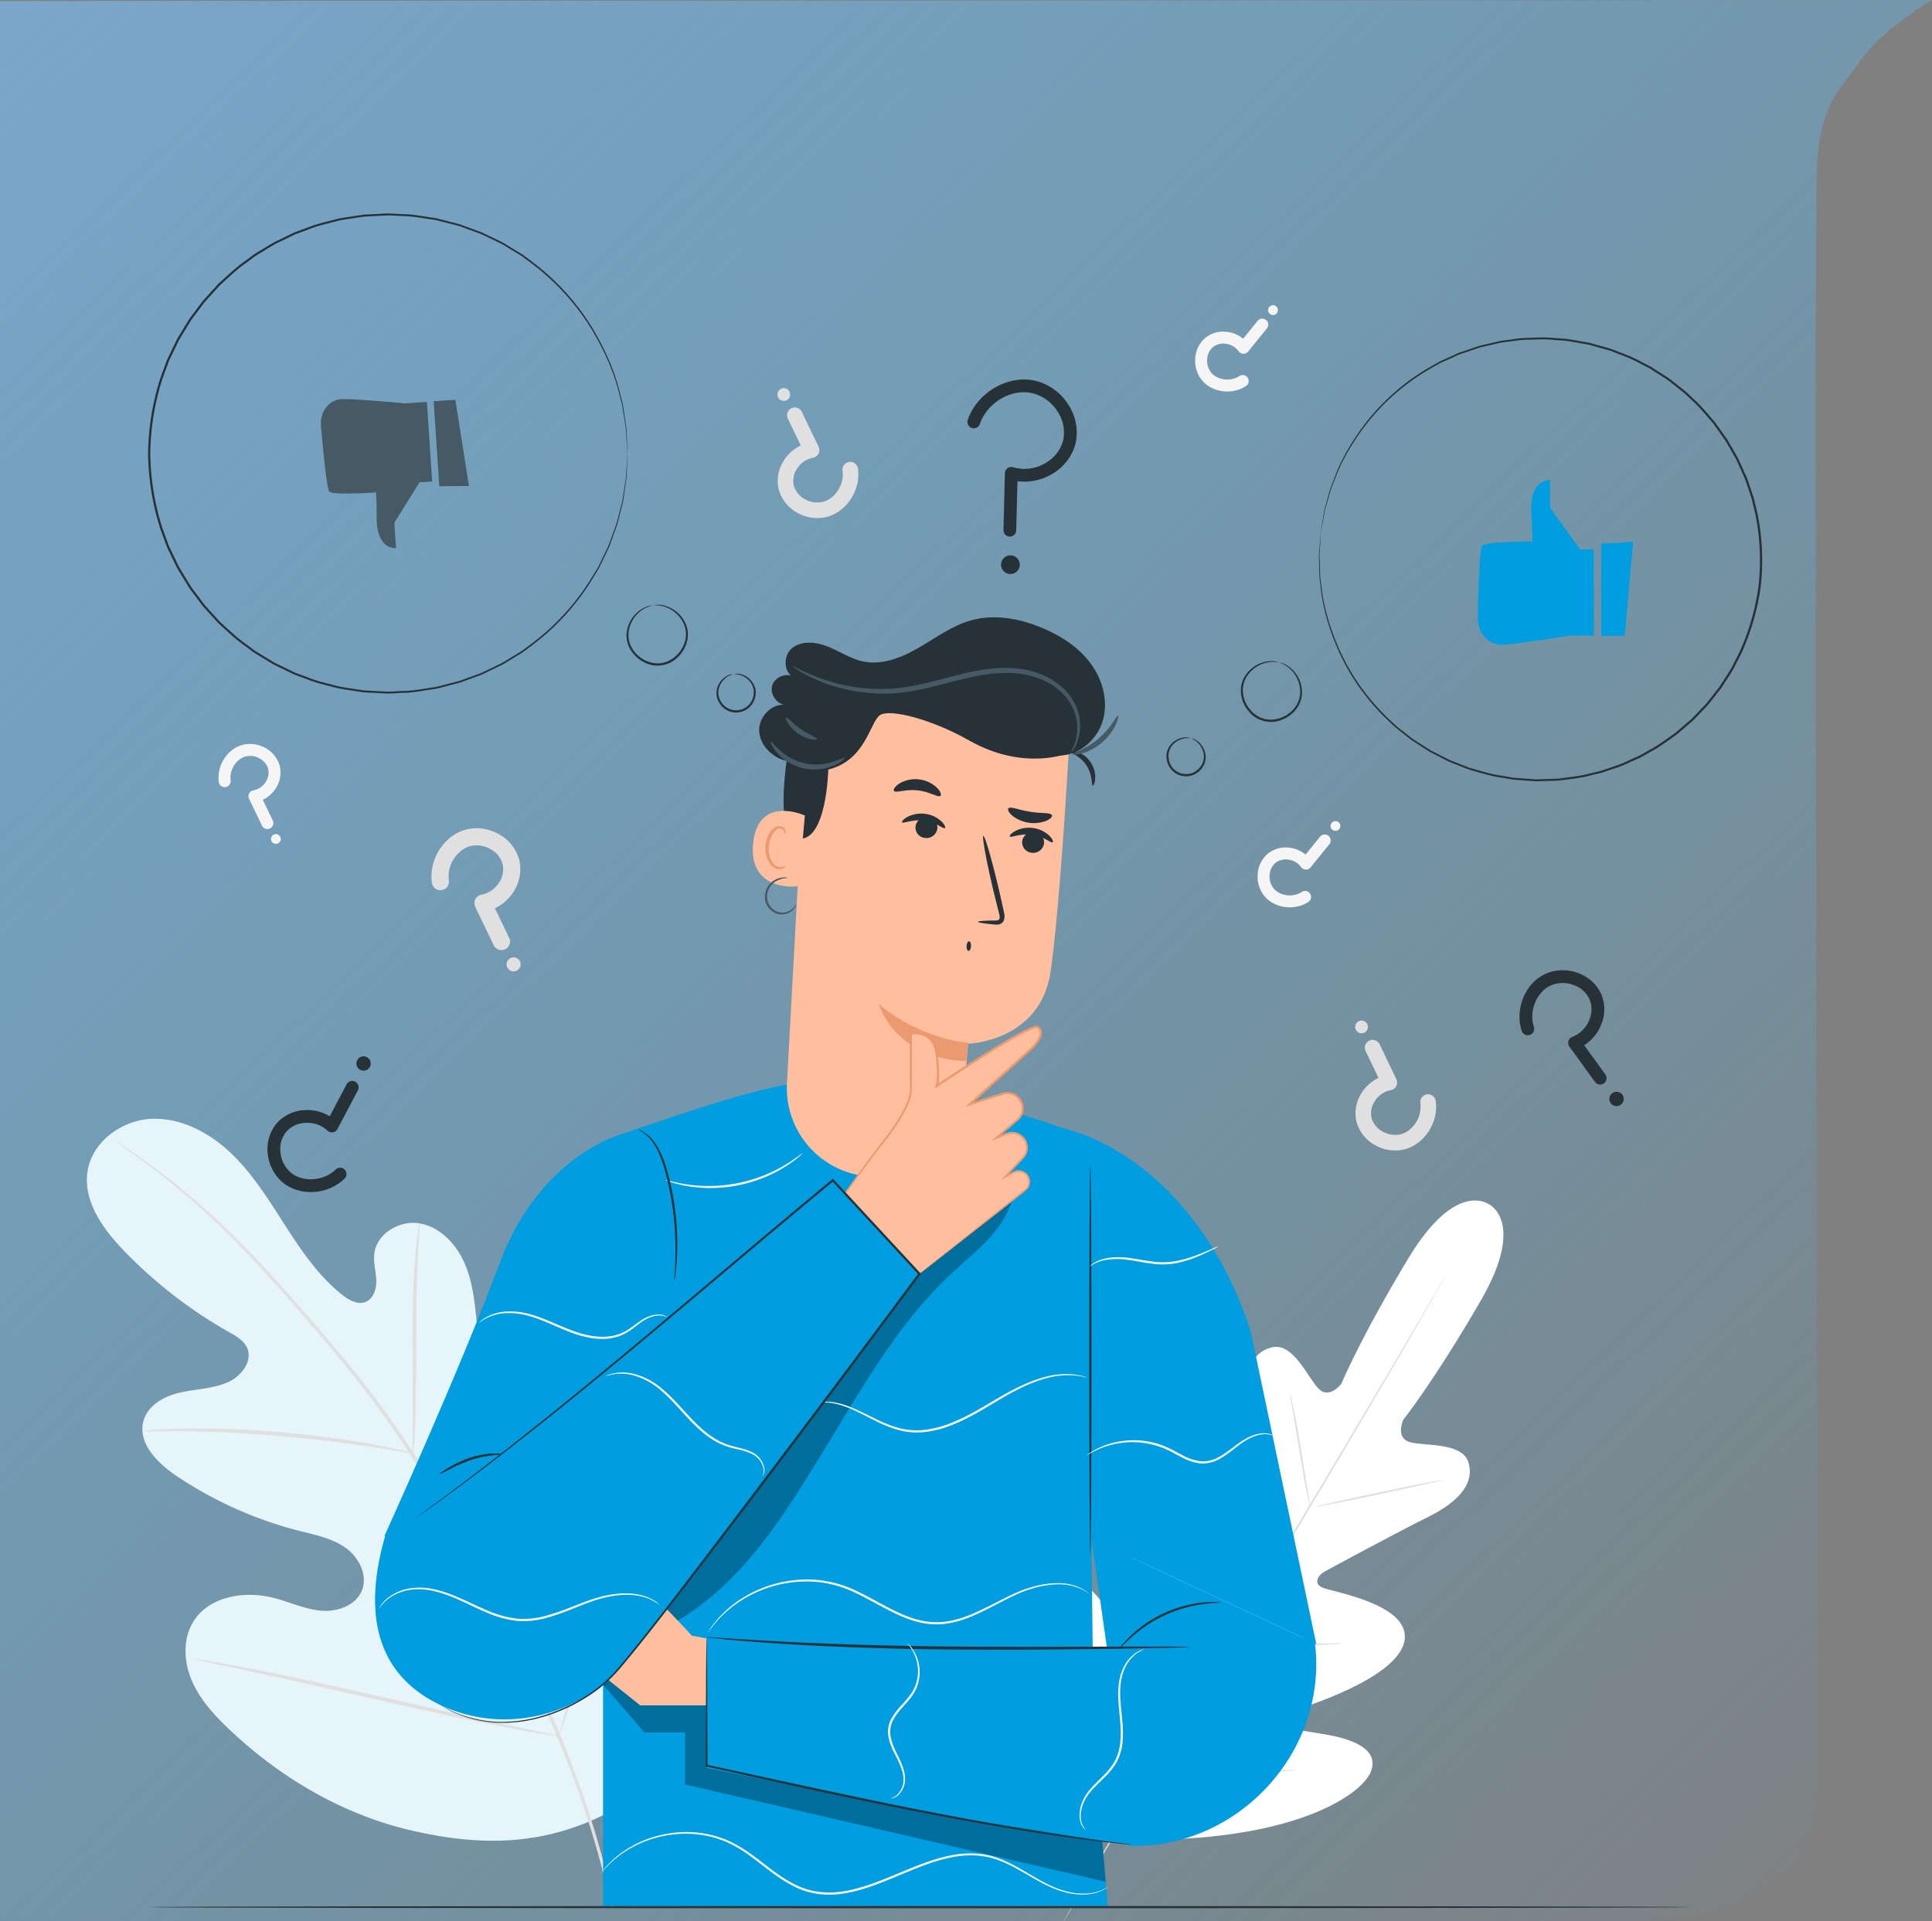 <svg xmlns="http://www.w3.org/2000/svg" xmlns:xlink="http://www.w3.org/1999/xlink" width="1029.002" height="1023.331" viewBox="0 0 1029.002 1023.331">
  <rect x="0" y="0" width="1029.002" height="1023.331" fill="#808080" stroke="none"/>
  <defs>
    <linearGradient id="linear-gradient" x2="0.963" y2="1" gradientUnits="objectBoundingBox">
      <stop offset="0" stop-color="#7ba6c9"/>
      <stop offset="1" stop-color="#51b4e2" stop-opacity="0"/>
    </linearGradient>
  </defs>
  <g id="Group_17338" data-name="Group 17338" transform="translate(0 -5394.002)">
    <path id="_9ad1ed87ecbbbc3f0500a660a5b95797" data-name="9ad1ed87ecbbbc3f0500a660a5b95797" d="M4657.927,6902.438s-26.04,15.294-37.608,31.6-21.3,23.545-23.534,54.423.946,832.234,0,863.267-5.354,40.623-26.484,55.083-44.422,18.522-71.041,18.823-870.335,0-870.335,0V6902.97Z" transform="translate(-3628.926 -1508.435)" fill="url(#linear-gradient)"/>
    <g id="Group_16100" data-name="Group 16100" transform="translate(46.28 5507.736)">
      <g id="Background_Complete" data-name="Background Complete" transform="translate(0 48.854)">
        <g id="Group_30" data-name="Group 30" transform="translate(0 433.346)">
          <g id="Group_4" data-name="Group 4">
            <g id="Group_3" data-name="Group 3">
              <g id="Group_2" data-name="Group 2">
                <g id="Group_1" data-name="Group 1">
                  <path id="Path_1" data-name="Path 1" d="M330.957,645.308c52.688-45.525,57.974-120.486,48.9-186.442-1.515-11.009-1.5-22.782-7.758-31.935s-19.2-14.509-28.614-8.833c-7.808,4.709-10.4,14.622-14.175,22.988a64.954,64.954,0,0,1-23.358,27.42c-6.658,4.378-15.133,7.508-22.473,4.394-10.072-4.276-12.553-17.324-13.62-28.321q-2.974-30.742-5.955-61.478c-1.064-10.995-2.189-22.219-6.683-32.3s-13.043-18.984-23.8-20.835-23.061,5.512-24.158,16.5c-.458,4.571.932,9.121,1.1,13.715s-1.438,9.858-5.639,11.576c-4.253,1.742-8.972-.921-12.587-3.8-12.488-9.924-21.656-23.423-30.317-36.9s-17.14-27.3-28.679-38.343-26.765-19.159-42.592-18.429-31.594,12.177-33.978,28.035c-2.391,15.9,8.271,30.687,19.4,42.213a246.575,246.575,0,0,0,56.093,43.413c3.716,2.1,7.744,4.369,9.489,8.3,3.144,7.08-3.049,15.071-10.033,18.227-7.908,3.573-16.884,3.639-25.347,5.53s-17.356,6.63-19.762,15.062c-3.341,11.7,7.266,22.5,17.3,29.256A211.248,211.248,0,0,0,169.6,493.812c8.389,2.123,17.163,3.84,24.267,8.847s12.059,14.477,8.919,22.623-13,11.675-21.625,10.977-16.68-4.512-25.064-6.724c-15.688-4.142-35.081-1.089-43.408,12.959-5.471,9.235-4.8,21.239-.529,31.132s11.7,18.032,19.461,25.44c27.132,25.9,60.473,45.561,96.759,54.095s69.077,8.47,102.577-7.853" transform="translate(-56.233 -274.247)" fill="#e6f5fa"/>
                </g>
              </g>
            </g>
          </g>
          <g id="Group_9" data-name="Group 9" transform="translate(14.658 11.369)">
            <g id="Group_8" data-name="Group 8">
              <g id="Group_7" data-name="Group 7">
                <g id="Group_6" data-name="Group 6">
                  <g id="Group_5" data-name="Group 5">
                    <path id="Path_2" data-name="Path 2" d="M328.693,687.932c-5.1-25.973-14.048-56.345-27.3-88.71-13.188-32.4-30.589-66.711-50.023-101.976l-14.484-26.055c-4.773-8.54-9.507-17.013-14.649-25.011a494.442,494.442,0,0,0-32.18-44.27c-10.916-13.586-21.772-26.08-32-37.69-10.265-11.592-20.035-22.214-29.351-31.517a391.967,391.967,0,0,0-47.192-40.584c-5.925-4.342-10.632-7.556-13.853-9.691l-3.675-2.409a8.329,8.329,0,0,0-1.291-.758,7.868,7.868,0,0,0,1.173.935c.887.64,2.067,1.488,3.564,2.572,3.142,2.246,7.772,5.562,13.619,9.992a415.066,415.066,0,0,1,46.643,40.972c9.228,9.341,18.912,19.994,29.1,31.619,10.174,11.65,20.965,24.165,31.817,37.748a500.017,500.017,0,0,1,31.955,44.166c5.1,7.962,9.786,16.364,14.563,24.93q7.139,12.845,14.47,26.046c19.415,35.237,36.823,69.44,50.068,101.7,13.3,32.227,22.351,62.431,27.616,88.275" transform="translate(-62.695 -279.259)" fill="#e0e0e0"/>
                  </g>
                </g>
              </g>
            </g>
          </g>
          <g id="Group_14" data-name="Group 14" transform="translate(173.379 55.723)">
            <g id="Group_13" data-name="Group 13">
              <g id="Group_12" data-name="Group 12">
                <g id="Group_11" data-name="Group 11">
                  <g id="Group_10" data-name="Group 10">
                    <path id="Path_3" data-name="Path 3" d="M132.905,421.36c.138.007.34-1.7.59-4.8s.5-7.586.705-13.139c.424-11.1.488-26.452.495-43.374s.286-32.239.88-43.3c.281-5.533.551-10.01.78-13.1.211-3.094.261-4.816.122-4.834s-.456,1.672-.907,4.748c-.47,3.071-.962,7.545-1.425,13.084-.966,11.077-1.477,26.443-1.481,43.392.036,16.7.073,31.81.1,43.354-.02,5.215-.041,9.609-.059,13.136C132.7,419.629,132.763,421.353,132.905,421.36Z" transform="translate(-132.665 -298.812)" fill="#e0e0e0"/>
                  </g>
                </g>
              </g>
            </g>
          </g>
          <g id="Group_19" data-name="Group 19" transform="translate(29.619 164.924)">
            <g id="Group_18" data-name="Group 18">
              <g id="Group_17" data-name="Group 17">
                <g id="Group_16" data-name="Group 16">
                  <g id="Group_15" data-name="Group 15">
                    <path id="Path_4" data-name="Path 4" d="M69.29,348.47c.011.141,2.046.168,5.705.093,3.659-.05,8.951-.154,15.493-.07,13.084.061,31.154.78,51.055,2.445,19.907,1.7,37.855,4.006,50.787,6.05,6.476.975,11.7,1.905,15.307,2.527s5.619.923,5.653.785-1.928-.69-5.5-1.57c-3.57-.862-8.765-2.012-15.23-3.178-12.907-2.416-30.891-4.956-50.855-6.665a500.731,500.731,0,0,0-51.23-1.846c-6.562.1-11.866.424-15.525.726C71.3,348.086,69.283,348.327,69.29,348.47Z" transform="translate(-69.29 -346.952)" fill="#e0e0e0"/>
                  </g>
                </g>
              </g>
            </g>
          </g>
          <g id="Group_24" data-name="Group 24" transform="translate(251.339 141.137)">
            <g id="Group_23" data-name="Group 23">
              <g id="Group_22" data-name="Group 22">
                <g id="Group_21" data-name="Group 21">
                  <g id="Group_20" data-name="Group 20">
                    <path id="Path_5" data-name="Path 5" d="M167.049,524.24a7.316,7.316,0,0,0,.789-1.821c.51-1.45,1.134-3.219,1.89-5.36,1.62-4.661,3.786-11.469,6.354-19.914,5.147-16.888,11.521-40.439,18.2-66.521s12.835-49.671,17.621-66.641c2.352-8.252,4.29-15.039,5.728-20.087.612-2.189,1.116-3.992,1.529-5.476a7.258,7.258,0,0,0,.4-1.953,7.574,7.574,0,0,0-.792,1.828c-.51,1.447-1.132,3.214-1.887,5.356-1.62,4.662-3.786,11.469-6.354,19.914C205.383,380.453,199.009,404,192.324,430.1s-12.835,49.66-17.619,66.634c-2.357,8.248-4.29,15.04-5.728,20.08-.612,2.189-1.116,4-1.529,5.476A7.351,7.351,0,0,0,167.049,524.24Z" transform="translate(-167.033 -336.466)" fill="#e0e0e0"/>
                  </g>
                </g>
              </g>
            </g>
          </g>
          <g id="Group_29" data-name="Group 29" transform="translate(57.38 287.745)">
            <g id="Group_28" data-name="Group 28">
              <g id="Group_27" data-name="Group 27">
                <g id="Group_26" data-name="Group 26">
                  <g id="Group_25" data-name="Group 25">
                    <path id="Path_6" data-name="Path 6" d="M81.528,401.125a7.617,7.617,0,0,0,1.942.576c1.52.34,3.382.758,5.642,1.266,5.2,1.114,12.229,2.616,20.774,4.439,17.544,3.754,41.711,9.216,68.408,15.289s50.948,11.322,68.574,14.713c8.81,1.7,15.954,3,20.908,3.8,2.289.354,4.176.646,5.712.887a7.428,7.428,0,0,0,2.017.168,7.763,7.763,0,0,0-1.944-.578l-5.639-1.261c-5.206-1.114-12.227-2.613-20.772-4.442-17.544-3.752-41.714-9.217-68.42-15.289s-50.937-11.319-68.562-14.711c-8.813-1.7-15.954-3-20.912-3.8-2.289-.356-4.174-.651-5.71-.887A7.39,7.39,0,0,0,81.528,401.125Z" transform="translate(-81.528 -401.096)" fill="#e0e0e0"/>
                  </g>
                </g>
              </g>
            </g>
          </g>
        </g>
        <g id="Group_35" data-name="Group 35" transform="translate(183.518 278.565)">
          <g id="Group_32" data-name="Group 32">
            <g id="Group_31" data-name="Group 31">
              <path id="Path_7" data-name="Path 7" d="M174.417,253.131a4.569,4.569,0,0,1-4.117-2.588l-9.836-20.477a4.56,4.56,0,0,1,3.325-6.467,14.169,14.169,0,0,0,9.287-6.354,12.759,12.759,0,0,0,1.955-9.929,13.067,13.067,0,0,0-6.388-7.944,14.57,14.57,0,0,0-11.14-1.538c-7.1,2.121-12.186,10.435-11.1,18.156a4.562,4.562,0,1,1-9.035,1.268c-1.7-12.136,6.156-24.773,17.528-28.167a23.539,23.539,0,0,1,18.272,2.359,22.2,22.2,0,0,1,10.72,13.669,21.9,21.9,0,0,1-3.167,17.106,23.856,23.856,0,0,1-9.779,8.586l7.586,15.781a4.566,4.566,0,0,1-4.11,6.538Z" transform="translate(-137.135 -188.196)" fill="#e0e0e0"/>
            </g>
          </g>
          <g id="Group_34" data-name="Group 34" transform="translate(40.025 68.793)">
            <g id="Group_33" data-name="Group 33">
              <path id="Path_8" data-name="Path 8" d="M161.833,220.554a3.731,3.731,0,1,1-5.022-1.62A3.732,3.732,0,0,1,161.833,220.554Z" transform="translate(-154.779 -218.523)" fill="#e0e0e0"/>
            </g>
          </g>
        </g>
        <g id="Group_40" data-name="Group 40" transform="translate(70.093 233.668)">
          <g id="Group_37" data-name="Group 37">
            <g id="Group_36" data-name="Group 36">
              <path id="Path_9" data-name="Path 9" d="M113.166,211.935a3.19,3.19,0,0,1-2.874-1.806l-6.869-14.3a3.183,3.183,0,0,1,2.323-4.519,9.888,9.888,0,0,0,6.485-4.435,8.913,8.913,0,0,0,1.366-6.934,9.126,9.126,0,0,0-4.462-5.549,10.174,10.174,0,0,0-7.781-1.073C96.4,174.8,92.846,180.607,93.6,186a3.185,3.185,0,1,1-6.308.887c-1.191-8.475,4.3-17.3,12.24-19.672a16.423,16.423,0,0,1,12.757,1.649,15.5,15.5,0,0,1,7.488,9.545,15.279,15.279,0,0,1-2.212,11.945,16.654,16.654,0,0,1-6.828,6l5.3,11.022a3.186,3.186,0,0,1-2.872,4.564Z" transform="translate(-87.132 -166.588)" fill="#f5f5f5"/>
            </g>
          </g>
          <g id="Group_39" data-name="Group 39" transform="translate(27.95 48.042)">
            <g id="Group_38" data-name="Group 38">
              <path id="Path_10" data-name="Path 10" d="M104.381,189.185a2.606,2.606,0,1,1-3.509-1.13A2.608,2.608,0,0,1,104.381,189.185Z" transform="translate(-99.454 -187.767)" fill="#f5f5f5"/>
            </g>
          </g>
        </g>
        <g id="Group_45" data-name="Group 45" transform="translate(623.53 274.768)">
          <g id="Group_42" data-name="Group 42" transform="translate(0 7.14)">
            <g id="Group_41" data-name="Group 41">
              <path id="Path_11" data-name="Path 11" d="M369.722,191a3.191,3.191,0,0,1-.4,3.373l-9.988,12.324a3.183,3.183,0,0,1-5.074-.166,9.893,9.893,0,0,0-6.785-3.965,8.908,8.908,0,0,0-6.853,1.733,9.128,9.128,0,0,0-3.105,6.406,10.174,10.174,0,0,0,2.357,7.49c3.462,3.849,10.228,4.575,14.779,1.583a3.185,3.185,0,0,1,3.5,5.324c-7.15,4.7-17.476,3.514-23.015-2.65a16.439,16.439,0,0,1-3.97-12.238,15.515,15.515,0,0,1,5.426-10.85,15.285,15.285,0,0,1,11.744-3.112,16.666,16.666,0,0,1,8.341,3.609l7.7-9.5a3.187,3.187,0,0,1,5.353.64Z" transform="translate(-331.109 -189.176)" fill="#f5f5f5"/>
            </g>
          </g>
          <g id="Group_44" data-name="Group 44" transform="translate(38.864)">
            <g id="Group_43" data-name="Group 43">
              <path id="Path_12" data-name="Path 12" d="M348.782,187.046a2.606,2.606,0,1,1,.476,3.654A2.605,2.605,0,0,1,348.782,187.046Z" transform="translate(-348.242 -186.029)" fill="#f5f5f5"/>
            </g>
          </g>
        </g>
        <g id="Group_50" data-name="Group 50" transform="translate(590.273 0)">
          <g id="Group_47" data-name="Group 47" transform="translate(0 7.141)">
            <g id="Group_46" data-name="Group 46">
              <path id="Path_13" data-name="Path 13" d="M355.061,60.552a3.191,3.191,0,0,1-.4,3.371L344.669,76.25a3.183,3.183,0,0,1-5.077-.168,9.9,9.9,0,0,0-6.785-3.963,8.9,8.9,0,0,0-6.851,1.733,9.109,9.109,0,0,0-3.105,6.4,10.17,10.17,0,0,0,2.357,7.493c3.459,3.847,10.226,4.573,14.776,1.583a3.186,3.186,0,1,1,3.5,5.324c-7.152,4.7-17.478,3.514-23.017-2.649A16.438,16.438,0,0,1,316.5,79.768a15.5,15.5,0,0,1,5.424-10.852,15.287,15.287,0,0,1,11.744-3.11,16.654,16.654,0,0,1,8.341,3.607l7.7-9.5a3.185,3.185,0,0,1,4.48-.467A3.152,3.152,0,0,1,355.061,60.552Z" transform="translate(-316.448 -58.731)" fill="#f5f5f5"/>
            </g>
          </g>
          <g id="Group_49" data-name="Group 49" transform="translate(38.862)">
            <g id="Group_48" data-name="Group 48">
              <path id="Path_14" data-name="Path 14" d="M334.12,56.6a2.606,2.606,0,1,1,.479,3.654A2.608,2.608,0,0,1,334.12,56.6Z" transform="translate(-333.58 -55.583)" fill="#f5f5f5"/>
            </g>
          </g>
        </g>
        <g id="Group_55" data-name="Group 55" transform="translate(367.785 44.172)">
          <g id="Group_52" data-name="Group 52" transform="translate(0.142 10.276)">
            <g id="Group_51" data-name="Group 51">
              <path id="Path_15" data-name="Path 15" d="M227.552,79.586a4.149,4.149,0,0,1,3.736,2.348l8.926,18.583a4.139,4.139,0,0,1-3.019,5.871,12.857,12.857,0,0,0-8.427,5.764,11.581,11.581,0,0,0-1.774,9.012,11.843,11.843,0,0,0,5.8,7.207,13.219,13.219,0,0,0,10.108,1.4c6.445-1.926,11.058-9.471,10.074-16.478a4.14,4.14,0,1,1,8.2-1.15c1.545,11.013-5.587,22.48-15.908,25.563a21.359,21.359,0,0,1-16.58-2.141,20.149,20.149,0,0,1-9.729-12.406,19.861,19.861,0,0,1,2.872-15.523,21.668,21.668,0,0,1,8.876-7.792l-6.885-14.323a4.142,4.142,0,0,1,3.732-5.932Z" transform="translate(-218.429 -79.586)" fill="#e0e0e0"/>
            </g>
          </g>
          <g id="Group_54" data-name="Group 54">
            <g id="Group_53" data-name="Group 53">
              <path id="Path_16" data-name="Path 16" d="M218.74,79.987a3.387,3.387,0,1,1,4.559,1.47A3.388,3.388,0,0,1,218.74,79.987Z" transform="translate(-218.366 -75.056)" fill="#e0e0e0"/>
            </g>
          </g>
        </g>
        <g id="Group_60" data-name="Group 60" transform="translate(675.516 381.029)">
          <g id="Group_57" data-name="Group 57" transform="translate(0.142 10.275)">
            <g id="Group_56" data-name="Group 56">
              <path id="Path_17" data-name="Path 17" d="M363.212,241.385a4.141,4.141,0,0,1,3.734,2.35l8.926,18.583a4.137,4.137,0,0,1-3.017,5.871,12.849,12.849,0,0,0-8.427,5.764,11.576,11.576,0,0,0-1.774,9.01,11.851,11.851,0,0,0,5.8,7.209,13.214,13.214,0,0,0,10.11,1.4c6.444-1.924,11.059-9.468,10.074-16.475a4.139,4.139,0,1,1,8.2-1.15c1.547,11.013-5.587,22.48-15.906,25.56a21.358,21.358,0,0,1-16.58-2.141,20.151,20.151,0,0,1-9.729-12.4,19.867,19.867,0,0,1,2.872-15.525,21.664,21.664,0,0,1,8.876-7.79l-6.885-14.323a4.146,4.146,0,0,1,3.731-5.934Z" transform="translate(-354.089 -241.385)" fill="#e0e0e0"/>
            </g>
          </g>
          <g id="Group_59" data-name="Group 59">
            <g id="Group_58" data-name="Group 58">
              <path id="Path_18" data-name="Path 18" d="M354.4,241.788a3.386,3.386,0,1,1,4.557,1.47A3.388,3.388,0,0,1,354.4,241.788Z" transform="translate(-354.026 -236.855)" fill="#e0e0e0"/>
            </g>
          </g>
        </g>
        <g id="Group_84" data-name="Group 84" transform="translate(506.756 476.859)">
          <g id="Group_62" data-name="Group 62">
            <g id="Group_61" data-name="Group 61">
              <path id="Path_19" data-name="Path 19" d="M519.574,295.454s-17.439-13.409-42.875,28.779-35.691,66.829-35.691,66.829-6.553,8.751-12.426,2.307S415.293,369.3,404.366,371.6c-11.335,2.384-15.876,14.52-15.06,32.885s1.134,58.672,1.148,62.315c.016,3.579-2.4,8.677-7.1,4.927s-30.9-37.472-46.157-24.084-4.571,64.178-3.509,69.753-.175,7.835-2.872,9-10.432-11-18.274-20.282-18.567-18.678-26.722-10.217-13.225,45.638,17.988,108.838l16.38,28.339,32.874.52c70.416-3.176,100.526-25.56,104-36.789s-9.929-16.083-21.847-18.469-26.307-3.289-26.586-6.213,1.1-5.1,6.5-6.86,55.036-16.925,59.394-36.748-37.819-26.488-43.374-28.8-2.255-6.882.885-8.6c3.2-1.747,38.649-20.928,55.129-29.079s24.914-17.986,21.529-29.06c-3.264-10.682-22.278-8.668-30.757-10.7s-3.979-11.993-3.979-11.993,16.632-20.878,41.3-63.52,3.954-51.563,3.954-51.563" transform="translate(-279.631 -293.429)" fill="#fff"/>
            </g>
          </g>
          <g id="Group_65" data-name="Group 65" transform="translate(13.536 39.767)">
            <g id="Group_64" data-name="Group 64">
              <g id="Group_63" data-name="Group 63">
                <path id="Path_20" data-name="Path 20" d="M489.162,310.96s-.145.32-.474.919q-.527.949-1.474,2.647c-1.336,2.352-3.273,5.759-5.755,10.128-5.006,8.792-12.345,21.459-21.468,37.079-18.238,31.245-43.794,74.195-72.169,121.539-28.387,47.36-54.04,90.251-72.435,121.4-9.167,15.557-16.589,28.16-21.745,36.911-2.554,4.326-4.544,7.7-5.921,10.031-.669,1.114-1.189,1.976-1.561,2.6-.356.583-.563.867-.563.867s.145-.318.472-.919q.527-.946,1.474-2.645c1.336-2.355,3.273-5.759,5.755-10.128,5.006-8.79,12.342-21.457,21.468-37.075,18.238-31.247,43.8-74.2,72.181-121.559s54.029-90.232,72.423-121.382l21.745-36.911c2.554-4.328,4.546-7.7,5.921-10.033q1-1.671,1.563-2.6C488.956,311.246,489.162,310.96,489.162,310.96Z" transform="translate(-285.598 -310.96)" fill="#e0e0e0"/>
              </g>
            </g>
          </g>
          <g id="Group_68" data-name="Group 68" transform="translate(134.095 103.241)">
            <g id="Group_67" data-name="Group 67">
              <g id="Group_66" data-name="Group 66">
                <path id="Path_21" data-name="Path 21" d="M338.766,338.942a10.585,10.585,0,0,1,.667,2.273c.37,1.477.842,3.627,1.4,6.288,1.107,5.326,2.445,12.721,3.779,20.906,1.284,8.078,2.443,15.382,3.332,20.969.415,2.516.767,4.637,1.048,6.345a10.708,10.708,0,0,1,.295,2.348,10.549,10.549,0,0,1-.683-2.268c-.365-1.479-.837-3.629-1.368-6.3-1.055-5.337-2.3-12.746-3.629-20.933-1.341-8.062-2.552-15.355-3.48-20.935-.431-2.513-.792-4.637-1.082-6.342A10.647,10.647,0,0,1,338.766,338.942Z" transform="translate(-338.745 -338.942)" fill="#e0e0e0"/>
              </g>
            </g>
          </g>
          <g id="Group_71" data-name="Group 71" transform="translate(147.594 148.798)">
            <g id="Group_70" data-name="Group 70">
              <g id="Group_69" data-name="Group 69">
                <path id="Path_22" data-name="Path 22" d="M344.7,373.39c-.059-.274,15.065-3.709,33.772-7.672s33.928-6.951,33.985-6.676-15.06,3.709-33.774,7.672S344.753,373.665,344.7,373.39Z" transform="translate(-344.696 -359.025)" fill="#e0e0e0"/>
              </g>
            </g>
          </g>
          <g id="Group_74" data-name="Group 74" transform="translate(100.731 233.875)">
            <g id="Group_73" data-name="Group 73">
              <g id="Group_72" data-name="Group 72">
                <path id="Path_23" data-name="Path 23" d="M324.037,396.57a10.917,10.917,0,0,1,2.416.061c1.756.129,3.949.295,6.551.49,5.53.406,13.168.935,21.618,1.209,8.454.293,16.112.29,21.656.245l6.567-.045a11,11,0,0,1,2.416.1,11.019,11.019,0,0,1-2.4.3c-1.549.122-3.79.261-6.567.37-5.549.229-13.229.345-21.706.05-8.475-.275-16.126-.919-21.65-1.509-2.761-.306-4.991-.578-6.526-.812A11.2,11.2,0,0,1,324.037,396.57Z" transform="translate(-324.037 -396.531)" fill="#e0e0e0"/>
              </g>
            </g>
          </g>
          <g id="Group_77" data-name="Group 77" transform="translate(76.603 182.396)">
            <g id="Group_76" data-name="Group 76">
              <g id="Group_75" data-name="Group 75">
                <path id="Path_24" data-name="Path 24" d="M313.409,373.838a9.615,9.615,0,0,1,1.148,1.919q1.136,2.2,2.79,5.394c2.316,4.575,5.451,10.925,8.858,17.966s6.442,13.445,8.593,18.1l2.5,5.535a9.456,9.456,0,0,1,.792,2.089,9.335,9.335,0,0,1-1.148-1.917q-1.14-2.2-2.79-5.394c-2.316-4.575-5.453-10.927-8.86-17.97s-6.44-13.44-8.59-18.1c-.987-2.18-1.822-4.031-2.5-5.535A9.461,9.461,0,0,1,313.409,373.838Z" transform="translate(-313.4 -373.837)" fill="#e0e0e0"/>
              </g>
            </g>
          </g>
          <g id="Group_80" data-name="Group 80" transform="translate(27.299 239.601)">
            <g id="Group_79" data-name="Group 79">
              <g id="Group_78" data-name="Group 78">
                <path id="Path_25" data-name="Path 25" d="M291.672,399.055a15.5,15.5,0,0,1,1.445,2.468c.937,1.8,2.148,4.117,3.6,6.9,3,5.846,7.084,13.953,11.537,22.936s8.436,17.145,11.272,23.072c1.336,2.842,2.448,5.211,3.312,7.043a15.428,15.428,0,0,1,1.089,2.645,15.3,15.3,0,0,1-1.445-2.468c-.937-1.8-2.148-4.117-3.6-6.9-3-5.846-7.084-13.955-11.539-22.94s-8.434-17.14-11.269-23.067c-1.336-2.842-2.448-5.208-3.312-7.043A15.514,15.514,0,0,1,291.672,399.055Z" transform="translate(-291.665 -399.055)" fill="#e0e0e0"/>
              </g>
            </g>
          </g>
          <g id="Group_83" data-name="Group 83" transform="translate(59.227 302.843)">
            <g id="Group_82" data-name="Group 82">
              <g id="Group_81" data-name="Group 81">
                <path id="Path_26" data-name="Path 26" d="M305.74,426.986a17.423,17.423,0,0,1,3.065,0c2.148.082,4.95.19,8.327.322,7.03.263,16.743.592,27.473.651,10.734.075,20.452-.113,27.484-.3,3.378-.086,6.181-.156,8.33-.213a17.714,17.714,0,0,1,3.062.039,17.732,17.732,0,0,1-3.042.358c-1.962.163-4.8.356-8.323.535-7.032.37-16.766.671-27.518.6-10.748-.059-20.475-.5-27.5-.951-3.514-.234-6.356-.451-8.316-.644A18,18,0,0,1,305.74,426.986Z" transform="translate(-305.74 -426.934)" fill="#e0e0e0"/>
              </g>
            </g>
          </g>
        </g>
      </g>
      <g id="Character" transform="translate(153.476 215.091)">
        <g id="Group_196" data-name="Group 196" transform="translate(0)">
          <g id="Group_183" data-name="Group 183" transform="translate(4.977)">
            <g id="Group_130" data-name="Group 130" transform="translate(0 245.497)">
              <g id="Group_90" data-name="Group 90">
                <g id="Group_89" data-name="Group 89">
                  <g id="Group_88" data-name="Group 88">
                    <g id="Group_87" data-name="Group 87">
                      <path id="Path_29" data-name="Path 29" d="M622.393,566.03l-34.55-164.781s-20.25-79.417-89.974-106.783l-4.811-1.479c-.1-.039-6.615-2.03-6.717-2.067-2.8-1.093-14.25-4.725-17.258-5.66-94.009-32.588-118.95-24.111-216.914,9.321,0,0-43.522,11.707-64.613,68.478s-61.471,145.561-61.471,145.561l97.734,34.514,18.732-27.829v190.38H511.357l-7.418-87.635-1.3-107.949" transform="translate(-126.085 -264.719)" fill="#009de0"/>
                    </g>
                  </g>
                </g>
              </g>
              <g id="Group_92" data-name="Group 92" transform="translate(149.732 39.973)">
                <g id="Group_91" data-name="Group 91">
                  <path id="Path_30" data-name="Path 30" d="M265.07,282.35a14.963,14.963,0,0,1-2.241,2.082,29.75,29.75,0,0,1-2.82,2.225c-1.143.81-2.4,1.8-3.929,2.69a72.421,72.421,0,0,1-11,5.716,75.933,75.933,0,0,1-29.673,5.8,72.628,72.628,0,0,1-12.347-1.15c-1.749-.25-3.289-.694-4.653-1.014a29.9,29.9,0,0,1-3.45-1,15.2,15.2,0,0,1-2.86-1.084c.073-.238,4.192,1.209,11.1,2.273a79.444,79.444,0,0,0,12.211.885,79.631,79.631,0,0,0,29.262-5.721,79.267,79.267,0,0,0,10.979-5.419C261.642,285.049,264.916,282.157,265.07,282.35Z" transform="translate(-192.093 -282.341)" fill="#fafafa"/>
                </g>
              </g>
              <g id="Group_93" data-name="Group 93" transform="translate(116.468 320.453)" opacity="0.3">
                <path id="Path_31" data-name="Path 31" d="M177.429,408.581l22.04,25.448h21.656v27.7l224.011,51.8-1.826-21.577L232.56,419.592H197.243l-17.03-13.6Z" transform="translate(-177.429 -405.988)"/>
              </g>
              <g id="Group_94" data-name="Group 94" transform="translate(49.016 247.486)">
                <path id="Path_32" data-name="Path 32" d="M281.111,426.72l-18.685-3.459s-44.288-48.439-52.593-49.131c-6.835-.572-44.511-.2-57.633-.054a4.559,4.559,0,0,0-4.507,4.566h0a4.565,4.565,0,0,0,4.389,4.562l44.513,1.726.211,3.584-44.574.592c-4.539.347-7.449,7.536,7.08,8.833l37.283,1.325v2.318l-37.805,5.285c-1.91.268-6.935,1.243-6.982,3.171,0,0-2.287,4.739,8.484,6.084,3.7.463,36.514-.628,36.514-.628l-1.263,2.951-33.976,7.329a4.83,4.83,0,0,0-3.766,5.392h0a4.833,4.833,0,0,0,5.231,4.138l36.3-3.369,35.623,28.457H282.6Z" transform="translate(-147.693 -373.821)" fill="#ffbe9d"/>
              </g>
              <g id="Group_95" data-name="Group 95" transform="translate(376.56 245.384)">
                <path id="Path_33" data-name="Path 33" d="M411.835,428.822,303.116,450.2l-11.029-77.31" transform="translate(-292.087 -372.894)" fill="#009de0"/>
              </g>
              <g id="Group_99" data-name="Group 99" transform="translate(171.598 297.722)">
                <g id="Group_96" data-name="Group 96" transform="translate(0 0.03)">
                  <path id="Path_34" data-name="Path 34" d="M403.245,402.49l-201.513-6.51.034,69.651,133.7,26.552,93.878,14.987c58.345,0,105.016-53.55,95.978-111.19l-.247.066Z" transform="translate(-201.732 -395.98)" fill="#009de0"/>
                </g>
                <g id="Group_98" data-name="Group 98">
                  <g id="Group_97" data-name="Group 97">
                    <path id="Path_35" data-name="Path 35" d="M458.722,401.225a15.982,15.982,0,0,1-2.611.184q-2.78.078-7.49.213l-27.552.5c-23.265.338-55.413.733-90.922.395s-67.669-1.633-90.893-3.205c-11.612-.776-21-1.524-27.477-2.178q-4.689-.48-7.454-.764a16.09,16.09,0,0,1-2.59-.372,16.2,16.2,0,0,1,2.618.054l7.477.467c6.488.463,15.883,1.041,27.5,1.674,23.222,1.286,55.34,2.391,90.84,2.74s67.628.122,90.895.068c11.521,0,20.9,0,27.557,0q4.716.055,7.495.084A16.193,16.193,0,0,1,458.722,401.225Z" transform="translate(-201.732 -395.967)" fill="#263238"/>
                  </g>
                </g>
              </g>
              <g id="Group_101" data-name="Group 101" transform="translate(171.135 298.38)">
                <g id="Group_100" data-name="Group 100">
                  <path id="Path_36" data-name="Path 36" d="M202,396.257a7.665,7.665,0,0,1,.077,1.239c.018.885.043,2.082.075,3.609.034,3.241.079,7.867.141,13.728.054,11.916.134,28.845.227,49.224l-.39-.483c22.757,4.882,50.034,10.92,79.4,17.086,40.264,8.516,76.908,15.241,103.553,19.356,13.322,2.044,24.129,3.546,31.6,4.535l8.606,1.132,2.237.324a3.832,3.832,0,0,1,.758.152,3.721,3.721,0,0,1-.771-.032l-2.25-.206-8.636-.914c-7.495-.848-18.324-2.223-31.671-4.165-26.695-3.906-63.393-10.507-103.671-19.027-29.374-6.165-56.637-12.274-79.365-17.272l-.392-.086,0-.4c.079-20.379.145-37.308.191-49.224.057-5.862.1-10.487.132-13.728.029-1.527.054-2.724.073-3.609A7.566,7.566,0,0,1,202,396.257Z" transform="translate(-201.528 -396.257)" fill="#263238"/>
                </g>
              </g>
              <g id="Group_103" data-name="Group 103" transform="translate(135.283 27.386)">
                <g id="Group_102" data-name="Group 102">
                  <path id="Path_37" data-name="Path 37" d="M204.839,357.295a18.717,18.717,0,0,1,.145-3.4c.138-2.18.356-5.333.442-9.232a158.722,158.722,0,0,0-2.112-30.331c-2.066-11.673-4.677-22.312-8.729-28.924a23.137,23.137,0,0,0-6.02-6.783c-1.76-1.252-2.892-1.715-2.84-1.826.016-.039.3.057.842.274a14.348,14.348,0,0,1,2.259,1.173,21.9,21.9,0,0,1,6.467,6.719,48.991,48.991,0,0,1,5.44,12.71,143.083,143.083,0,0,1,3.747,16.462,140.956,140.956,0,0,1,1.781,30.558c-.193,3.918-.54,7.073-.819,9.246A18.739,18.739,0,0,1,204.839,357.295Z" transform="translate(-185.723 -276.792)" fill="#263238"/>
                </g>
              </g>
              <g id="Group_105" data-name="Group 105" transform="translate(375.416 46.667)">
                <g id="Group_104" data-name="Group 104">
                  <path id="Path_38" data-name="Path 38" d="M292.173,285.292c.327,0,.59,46.3.59,103.405,0,57.121-.263,103.412-.59,103.412s-.59-46.291-.59-103.412C291.583,331.595,291.846,285.292,292.173,285.292Z" transform="translate(-291.583 -285.292)" fill="#263238"/>
                </g>
              </g>
              <g id="Group_107" data-name="Group 107" transform="translate(391.789 278.979)">
                <g id="Group_106" data-name="Group 106">
                  <path id="Path_39" data-name="Path 39" d="M352.563,387.983c0,.22-3.43.113-8.879.787a72.615,72.615,0,0,0-9.443,1.84,71.03,71.03,0,0,0-21.368,9.668,72.765,72.765,0,0,0-7.615,5.88c-4.1,3.648-6.283,6.293-6.451,6.15a9.358,9.358,0,0,1,1.409-1.955,47.518,47.518,0,0,1,4.478-4.809,63.018,63.018,0,0,1,7.57-6.165,66.073,66.073,0,0,1,21.706-9.822,63.021,63.021,0,0,1,9.625-1.615,47.357,47.357,0,0,1,6.569-.188A9.359,9.359,0,0,1,352.563,387.983Z" transform="translate(-298.801 -387.704)" fill="#263238"/>
                </g>
              </g>
              <g id="Group_109" data-name="Group 109" transform="translate(138.933 64.565)" opacity="0.3">
                <g id="Group_108" data-name="Group 108">
                  <path id="Path_40" data-name="Path 40" d="M204.685,517.524c33.963-20.277,55.158-53.863,75.874-87.558S320.564,360.9,349.287,333.7c13.191-12.488,28.618-23.022,33.491-40.52l-51.627,41.026L187.332,499.6Z" transform="translate(-187.332 -293.182)"/>
                </g>
              </g>
              <g id="Group_111" data-name="Group 111" transform="translate(29.439 199.908)">
                <g id="Group_110" data-name="Group 110">
                  <path id="Path_41" data-name="Path 41" d="M172.672,353.093c.041.449-8.114.136-17.4,3.3a87.085,87.085,0,0,0-11.474,5.063c-2.865,1.484-4.643,2.414-4.732,2.264-.079-.129,1.545-1.313,4.328-2.994a61.557,61.557,0,0,1,11.5-5.451A46.406,46.406,0,0,1,167.4,352.9C170.667,352.752,172.674,352.954,172.672,353.093Z" transform="translate(-139.063 -352.846)" fill="#263238"/>
                </g>
              </g>
              <g id="Group_113" data-name="Group 113" transform="translate(29.439 199.908)">
                <g id="Group_112" data-name="Group 112">
                  <path id="Path_42" data-name="Path 42" d="M172.672,353.093c.041.449-8.114.136-17.4,3.3a87.085,87.085,0,0,0-11.474,5.063c-2.865,1.484-4.643,2.414-4.732,2.264-.079-.129,1.545-1.313,4.328-2.994a61.557,61.557,0,0,1,11.5-5.451A46.406,46.406,0,0,1,167.4,352.9C170.667,352.752,172.674,352.954,172.672,353.093Z" transform="translate(-139.063 -352.846)" fill="#263238"/>
                </g>
              </g>
              <g id="Group_115" data-name="Group 115" transform="translate(172.333 266.993)">
                <g id="Group_114" data-name="Group 114">
                  <path id="Path_43" data-name="Path 43" d="M404.865,389.717c-.1.206-2.457-2.069-7.837-3.609-5.322-1.654-13.692-1.626-23.188,1.454-9.62,2.836-19.592,9.647-31.921,14.772-6.154,2.482-13.143,4.412-20.5,3.918-7.363-.372-14.574-3.167-21.42-6.576-6.882-3.432-13.284-7.3-19.8-10.326a59.908,59.908,0,0,0-19.742-5.576,64.339,64.339,0,0,0-33.974,6.145,61.653,61.653,0,0,0-18.919,13.9l-2.463,2.779c-.633.842-1.175,1.565-1.636,2.18-.415.538-.753.973-1.028,1.327a2.092,2.092,0,0,1-.383.431,2.059,2.059,0,0,1,.284-.5c.25-.374.556-.832.932-1.4q.657-.953,1.554-2.257l2.4-2.869a60.269,60.269,0,0,1,18.9-14.343,64.853,64.853,0,0,1,34.443-6.474,60.622,60.622,0,0,1,20.123,5.607c6.594,3.046,13.016,6.919,19.835,10.317,6.792,3.382,13.837,6.109,20.969,6.481,7.116.5,13.933-1.35,20.021-3.775,12.188-4.99,22.287-11.775,32.075-14.559,9.647-3.017,18.193-2.919,23.569-1.1a23.854,23.854,0,0,1,5.891,2.706l1.375.98A2.2,2.2,0,0,1,404.865,389.717Z" transform="translate(-202.056 -382.42)" fill="#fafafa"/>
                </g>
              </g>
              <g id="Group_117" data-name="Group 117" transform="translate(374.267 189.107)">
                <g id="Group_116" data-name="Group 116">
                  <path id="Path_44" data-name="Path 44" d="M390.482,349.378a18.526,18.526,0,0,0-4.083-.771c-2.661-.159-6.549.785-10.661,3.264-4.188,2.348-8.232,6.606-13.948,9.813a18.159,18.159,0,0,1-9.924,2.5,26.954,26.954,0,0,1-10.448-3.321c-3.33-1.681-6.417-3.555-9.616-4.827a44.676,44.676,0,0,0-26.293-2.135,44.772,44.772,0,0,0-10.707,3.827c-2.414,1.209-3.657,2.064-3.722,1.96-.025-.034.27-.268.855-.681a25.135,25.135,0,0,1,2.65-1.685,41.052,41.052,0,0,1,10.736-4.235,44.989,44.989,0,0,1,17.1-.794,43.027,43.027,0,0,1,9.818,2.672c3.307,1.3,6.431,3.192,9.709,4.843a26.106,26.106,0,0,0,9.986,3.221,17.191,17.191,0,0,0,9.337-2.3c5.542-3.028,9.688-7.245,14.048-9.579,4.262-2.45,8.355-3.312,11.108-3a10.635,10.635,0,0,1,3.081.719A3.836,3.836,0,0,1,390.482,349.378Z" transform="translate(-291.076 -348.085)" fill="#fafafa"/>
                </g>
              </g>
              <g id="Group_119" data-name="Group 119" transform="translate(229.882 157.587)">
                <g id="Group_118" data-name="Group 118">
                  <path id="Path_45" data-name="Path 45" d="M371.451,335.955a7.911,7.911,0,0,1-1.545-.268c-.5-.1-1.109-.263-1.844-.386l-2.547-.338a43.618,43.618,0,0,0-16.167,1.654c-6.66,1.867-14.182,5.36-22.106,9.967-7.919,4.589-16.423,10.233-26.327,14.307a56.228,56.228,0,0,1-15.046,4.117,38.533,38.533,0,0,1-14.516-1,67,67,0,0,1-12.2-4.875c-3.675-1.819-7.034-3.6-10.171-5.074-6.234-3.028-11.7-4.494-15.557-4.707a27.37,27.37,0,0,0-4.437.136,8.234,8.234,0,0,1-1.563.1,7.545,7.545,0,0,1,1.529-.336,22.746,22.746,0,0,1,4.491-.358c3.931.068,9.559,1.452,15.886,4.408,3.185,1.431,6.578,3.18,10.251,4.952a67.478,67.478,0,0,0,12.05,4.7,37.731,37.731,0,0,0,14.1.9,55.77,55.77,0,0,0,14.733-4.063c9.768-4.017,18.238-9.588,26.234-14.159s15.643-8.039,22.428-9.827a42.143,42.143,0,0,1,16.441-1.3l2.561.449c.735.159,1.341.365,1.835.5A7.893,7.893,0,0,1,371.451,335.955Z" transform="translate(-227.426 -334.19)" fill="#fafafa"/>
                </g>
              </g>
              <g id="Group_121" data-name="Group 121" transform="translate(375.747 89.555)">
                <g id="Group_120" data-name="Group 120">
                  <path id="Path_46" data-name="Path 46" d="M360.14,304.208a12.4,12.4,0,0,1-2.425,1.409c-1.6.83-3.931,2.008-6.891,3.3a65.151,65.151,0,0,1-10.75,3.723,39.523,39.523,0,0,1-13.93.948c-4.941-.517-9.514-1.567-13.7-2.135a39.963,39.963,0,0,0-11.131-.2c-6.372.857-9.475,3.772-9.579,3.536-.027-.032.15-.211.51-.526a12.051,12.051,0,0,1,1.7-1.227,20.461,20.461,0,0,1,7.241-2.606,38.188,38.188,0,0,1,11.406-.052c4.256.517,8.838,1.531,13.676,2.037,9.727,1.157,18.342-1.946,24.24-4.265,2.978-1.186,5.358-2.246,7.016-2.947A13.313,13.313,0,0,1,360.14,304.208Z" transform="translate(-291.729 -304.199)" fill="#fafafa"/>
                </g>
              </g>
              <g id="Group_123" data-name="Group 123" transform="translate(50.384 124.222)">
                <g id="Group_122" data-name="Group 122">
                  <path id="Path_47" data-name="Path 47" d="M248.766,322.6a11.97,11.97,0,0,0-4.015-.966c-2.661-.143-6.542.957-10.4,3.854-1.967,1.386-4,3.108-6.433,4.693a23.742,23.742,0,0,1-8.59,3.443c-6.483,1.243-13.794.036-20.8-2.482-7.03-2.536-13.327-5.768-19.347-7.887a51.955,51.955,0,0,0-8.695-2.377,36.613,36.613,0,0,0-7.812-.472,24.871,24.871,0,0,0-10.868,2.908c-2.346,1.313-3.43,2.384-3.511,2.287-.027-.03.231-.3.755-.8a14.955,14.955,0,0,1,2.525-1.887,24.086,24.086,0,0,1,11.047-3.346,36.317,36.317,0,0,1,8.021.34,51.274,51.274,0,0,1,8.9,2.318c6.125,2.094,12.456,5.3,19.381,7.8,6.882,2.477,13.985,3.661,20.2,2.525a23.019,23.019,0,0,0,8.264-3.2c2.38-1.5,4.448-3.185,6.481-4.553,4-2.876,8.137-3.929,10.9-3.625a8.128,8.128,0,0,1,3.062.823A2.954,2.954,0,0,1,248.766,322.6Z" transform="translate(-148.296 -319.481)" fill="#fafafa"/>
                </g>
              </g>
              <g id="Group_125" data-name="Group 125" transform="translate(268.228 301.077)">
                <g id="Group_124" data-name="Group 124">
                  <path id="Path_48" data-name="Path 48" d="M254.746,397.448c.027-.027.277.186.726.626a15.868,15.868,0,0,1,1.787,2.1,21.928,21.928,0,0,1,.694,24c-3.012,4.888-8.155,8.754-11.038,14.366a13.694,13.694,0,0,0-1.132,8.831,33.377,33.377,0,0,0,2.947,8.1c2.479,4.956,4.77,9.761,4.682,14.209a11.451,11.451,0,0,1-4.244,9.046,7.308,7.308,0,0,1-2.507,1.2,2.66,2.66,0,0,1-.96.107,10.768,10.768,0,0,0,3.183-1.669,11.2,11.2,0,0,0,3.693-8.681c-.018-4.183-2.268-8.763-4.825-13.733a33.735,33.735,0,0,1-3.105-8.364,14.786,14.786,0,0,1,1.2-9.563,35.585,35.585,0,0,1,5.68-7.7,55.5,55.5,0,0,0,5.505-6.733,20.887,20.887,0,0,0,3.1-13.912,22.558,22.558,0,0,0-3.262-9.248C255.6,398.458,254.655,397.532,254.746,397.448Z" transform="translate(-244.33 -397.446)" fill="#fafafa"/>
                </g>
              </g>
              <g id="Group_127" data-name="Group 127" transform="translate(370.23 304.178)">
                <g id="Group_126" data-name="Group 126">
                  <path id="Path_49" data-name="Path 49" d="M292.8,495.3c-.03.03-.318-.222-.853-.739a9.243,9.243,0,0,1-1.753-2.727c-1.207-2.591-1.354-7.012.574-11.712a23.866,23.866,0,0,1,4.405-6.957c1.93-2.241,4.217-4.4,6.513-6.726a37.192,37.192,0,0,0,6.3-7.921,26.758,26.758,0,0,0,3.035-10.321c.751-7.47-.592-14.643-.971-21.232-.479-6.572.093-12.737,2.2-17.376a19.783,19.783,0,0,1,7.458-9.13,13.753,13.753,0,0,1,2.924-1.381,4.059,4.059,0,0,1,1.1-.256,29.772,29.772,0,0,0-3.768,2.021,20.069,20.069,0,0,0-6.941,9.071c-1.933,4.523-2.409,10.478-1.883,16.979.426,6.5,1.828,13.722,1.062,21.427a27.642,27.642,0,0,1-3.2,10.761,37.57,37.57,0,0,1-6.544,8.125c-4.7,4.594-9.108,8.627-10.92,13.241-1.951,4.491-1.937,8.7-.914,11.219A14.412,14.412,0,0,0,292.8,495.3Z" transform="translate(-289.297 -398.813)" fill="#fafafa"/>
                </g>
              </g>
              <g id="Group_129" data-name="Group 129" transform="translate(115.411 401.533)">
                <g id="Group_128" data-name="Group 128">
                  <path id="Path_50" data-name="Path 50" d="M446.938,470.955a14.373,14.373,0,0,1-2.527,1.6,21.833,21.833,0,0,1-8.232,2.35,35.558,35.558,0,0,1-13.467-1.513c-5.129-1.438-10.568-4.2-16.3-7.533-5.764-3.273-11.957-7.191-19.3-9.657s-15.836-2.681-24.345-.83c-8.545,1.778-17.088,5.292-25.894,8.956-8.81,3.638-17.973,7.638-28.017,9.672a49.91,49.91,0,0,1-15.1.846,40.439,40.439,0,0,1-14.091-4.174c-8.681-4.34-15.607-10.623-22.679-15.736a72.143,72.143,0,0,0-10.786-6.746l-2.767-1.318c-.93-.4-1.892-.705-2.826-1.059a45.515,45.515,0,0,0-5.646-1.685,56.643,56.643,0,0,0-21.4-.866,59.569,59.569,0,0,0-17,5.072c-1.2.526-2.282,1.193-3.366,1.749a25.314,25.314,0,0,0-3.019,1.794c-.937.622-1.853,1.186-2.693,1.776q-1.208.946-2.3,1.806a40.283,40.283,0,0,0-3.682,3.253,25.761,25.761,0,0,0-2.5,2.59c-.619.685-1.109,1.232-1.486,1.649a3.711,3.711,0,0,1-.54.538,3.572,3.572,0,0,1,.445-.612l1.4-1.731a23.384,23.384,0,0,1,2.434-2.684,38.6,38.6,0,0,1,3.636-3.357q1.089-.888,2.289-1.865c.837-.608,1.753-1.2,2.69-1.835a25.611,25.611,0,0,1,3.024-1.858c1.089-.574,2.175-1.261,3.384-1.81a59.548,59.548,0,0,1,17.163-5.3,57.11,57.11,0,0,1,21.743.737,47.025,47.025,0,0,1,5.762,1.688c.955.356,1.937.662,2.888,1.068l2.831,1.332a72.706,72.706,0,0,1,10.963,6.8c7.139,5.131,14.06,11.358,22.552,15.579a39.346,39.346,0,0,0,13.7,4.042,48.855,48.855,0,0,0,14.747-.837c9.868-2,18.984-5.955,27.8-9.584,8.817-3.648,17.428-7.173,26.116-8.951,8.645-1.856,17.383-1.6,24.878.966s13.685,6.553,19.411,9.863c5.7,3.382,11.031,6.145,16.074,7.624a35.673,35.673,0,0,0,13.238,1.688,22.479,22.479,0,0,0,8.166-2.105C446.06,471.506,446.894,470.889,446.938,470.955Z" transform="translate(-176.963 -441.731)" fill="#fafafa"/>
                </g>
              </g>
            </g>
            <g id="Group_182" data-name="Group 182" transform="translate(196.208)">
              <g id="Group_133" data-name="Group 133" transform="translate(18.132 44.138)">
                <g id="Group_132" data-name="Group 132">
                  <g id="Group_131" data-name="Group 131">
                    <path id="Path_51" data-name="Path 51" d="M265.415,429.686h0a47.17,47.17,0,0,0,49.308-42.979c1.318-14.976,2.359-27.763,2.359-27.763s38.651-.975,44.03-38.794,10.1-125.654,10.1-125.654h0a132.754,132.754,0,0,0-134.441-.531l-6.175,3.593L220.646,380.01A47.164,47.164,0,0,0,265.415,429.686Z" transform="translate(-220.575 -175.952)" fill="#ffbe9d"/>
                  </g>
                </g>
              </g>
              <g id="Group_137" data-name="Group 137" transform="translate(119.984 116.438)">
                <g id="Group_136" data-name="Group 136">
                  <g id="Group_135" data-name="Group 135">
                    <g id="Group_134" data-name="Group 134">
                      <path id="Path_52" data-name="Path 52" d="M265.475,253.581c.018-.413,3.33-.646,8.67-.694,1.384.029,2.5-.141,2.688-.862.354-.794.014-2.318-.47-4.033-.9-3.625-1.8-7.3-2.752-11.138-3.741-15.843-6.12-28.836-5.315-29.026s4.487,12.5,8.228,28.339c.871,3.863,1.7,7.549,2.522,11.192.3,1.642,1,3.607.011,5.766A3.6,3.6,0,0,1,276.422,255a8.733,8.733,0,0,1-2.366,0C268.737,254.506,265.459,253.994,265.475,253.581Z" transform="translate(-265.475 -207.825)" fill="#263238"/>
                    </g>
                  </g>
                </g>
              </g>
              <g id="Group_140" data-name="Group 140" transform="translate(67.208 206.151)">
                <g id="Group_139" data-name="Group 139">
                  <g id="Group_138" data-name="Group 138">
                    <path id="Path_53" data-name="Path 53" d="M289.773,267.815s-24.193-1.157-47.564-20.441c0,0,8.139,28.775,46.38,30.267Z" transform="translate(-242.209 -247.374)" fill="#eb996e"/>
                  </g>
                </g>
              </g>
              <g id="Group_142" data-name="Group 142" transform="translate(16.401 33.805)">
                <g id="Group_141" data-name="Group 141">
                  <path id="Path_54" data-name="Path 54" d="M371.723,209.905s-23.827,9.954-53.2-6.789c-19.272-10.984-42.108-17.092-47.421-13.388s-7.515,24.065-27.477,28.945c0,0-.8,39.037-16.258,36.791s-2.42-62.057-2.42-62.057l39.028-16.464,41.9-5.546,38.771,7.665,29.78,9.947Z" transform="translate(-219.811 -171.397)" fill="#263238"/>
                </g>
              </g>
              <g id="Group_150" data-name="Group 150" transform="translate(0 103.097)">
                <g id="Group_145" data-name="Group 145">
                  <g id="Group_144" data-name="Group 144">
                    <g id="Group_143" data-name="Group 143">
                      <path id="Path_55" data-name="Path 55" d="M240.312,204.433c-.61-.363-25.03-11.074-27.561,14.931s24.1,23.181,24.217,22.441S240.312,204.433,240.312,204.433Z" transform="translate(-212.581 -201.944)" fill="#ffbe9d"/>
                    </g>
                  </g>
                </g>
                <g id="Group_149" data-name="Group 149" transform="translate(6.665 8.166)">
                  <g id="Group_148" data-name="Group 148">
                    <g id="Group_147" data-name="Group 147">
                      <g id="Group_146" data-name="Group 146">
                        <path id="Path_56" data-name="Path 56" d="M226.255,226.611c-.1-.093-.483.275-1.282.551a4.558,4.558,0,0,1-3.394-.261c-2.649-1.275-4.539-5.862-4.208-10.562a15.04,15.04,0,0,1,1.9-6.363c.98-1.826,2.341-3.033,3.747-3.146a2.317,2.317,0,0,1,2.552,1.5c.277.76.064,1.263.2,1.32.068.073.6-.381.5-1.474a2.91,2.91,0,0,0-.864-1.729,3.443,3.443,0,0,0-2.443-.907c-2.017-.057-4,1.613-5.124,3.57a15.463,15.463,0,0,0-2.275,7.1c-.345,5.254,1.862,10.419,5.514,11.873a4.878,4.878,0,0,0,4.21-.286C226.148,227.237,226.341,226.668,226.255,226.611Z" transform="translate(-215.519 -205.543)" fill="#eb996e"/>
                      </g>
                    </g>
                  </g>
                </g>
              </g>
              <g id="Group_151" data-name="Group 151" transform="translate(3.395)">
                <path id="Path_57" data-name="Path 57" d="M268.173,212.806c-5.315,5.662-10.711,11.392-17.308,15.491s-14.645,6.449-22.212,4.7-14.257-8.3-14.565-16.056,7.275-15.328,14.86-13.667c-5.149.093-9.455-5.739-7.849-10.632s8.531-7.039,12.621-3.911c-6.587-1.234-7.329-11.694-2.078-15.861s12.941-3.257,19.154-.74,11.918,6.424,18.472,7.833c10.278,2.212,20.826-2.066,29.916-7.347s17.73-11.741,27.863-14.54c12.44-3.439,25.876-.926,37.776,4.067,9.877,4.142,19.229,10.144,25.653,18.717s9.6,19.962,6.737,30.285-12.465,18.893-23.176,18.934c0,0-24.079,2.425-43.671-12.12s-60.9-12.621-60.9-12.621Z" transform="translate(-214.078 -156.495)" fill="#263238"/>
              </g>
              <g id="Group_153" data-name="Group 153" transform="translate(21.249 26.001)">
                <g id="Group_152" data-name="Group 152">
                  <path id="Path_58" data-name="Path 58" d="M221.952,167.991c-.05.082.465.492,1.5,1.2,1.019.735,2.6,1.688,4.677,2.86a85,85,0,0,0,18.748,7.456,90.281,90.281,0,0,0,29.836,2.838c11.394-.749,23.346-4.421,35.789-7.465,12.406-3.056,24.739-4.573,35.383-1.955,10.632,2.457,19.025,8.9,22.716,16.185a25.765,25.765,0,0,1,1.962,18.873c-1.352,4.448-3.246,6.417-3,6.583.075.059.538-.406,1.366-1.37a19.06,19.06,0,0,0,2.663-4.868,26.1,26.1,0,0,0-1.227-20.094c-3.761-8.01-12.669-15.069-23.861-17.8-11.254-2.913-24.1-1.35-36.648,1.74-12.6,3.09-24.324,6.758-35.344,7.615a92.82,92.82,0,0,1-29.151-2.189C231.005,173.626,222.21,167.438,221.952,167.991Z" transform="translate(-221.949 -167.957)" fill="#455a64"/>
                </g>
              </g>
              <g id="Group_155" data-name="Group 155" transform="translate(9.524 66.204)">
                <g id="Group_154" data-name="Group 154">
                  <path id="Path_59" data-name="Path 59" d="M216.835,185.7c-.293.15.556,2.693,3.362,5.918a26.507,26.507,0,0,0,30.614,6.617c3.888-1.776,5.71-3.743,5.505-4-.245-.361-2.42.973-6.206,2.162a28.685,28.685,0,0,1-28.516-6.163C218.638,187.583,217.207,185.472,216.835,185.7Z" transform="translate(-216.78 -185.68)" fill="#455a64"/>
                </g>
              </g>
              <g id="Group_157" data-name="Group 157" transform="translate(17.563 53.336)">
                <g id="Group_156" data-name="Group 156">
                  <path id="Path_60" data-name="Path 60" d="M220.447,180.041c-.662.313,1.332,5.038,6.37,8.5,5.015,3.5,10.14,3.693,10.2,2.963.152-.792-4.181-2.132-8.613-5.251C223.92,183.2,221.134,179.619,220.447,180.041Z" transform="translate(-220.324 -180.007)" fill="#455a64"/>
                </g>
              </g>
              <g id="Group_159" data-name="Group 159" transform="translate(169.256 71.189)">
                <g id="Group_158" data-name="Group 158">
                  <path id="Path_61" data-name="Path 61" d="M299.028,206.337c.345.084,1.077-1.2,1.273-3.527a14.383,14.383,0,0,0-9.357-14.379c-2.209-.767-3.679-.615-3.741-.265-.225.751,5.122,2.239,8.466,7.424C299.055,200.745,298.25,206.237,299.028,206.337Z" transform="translate(-287.196 -187.878)" fill="#263238"/>
                </g>
              </g>
              <g id="Group_161" data-name="Group 161" transform="translate(170.368 52.352)">
                <g id="Group_160" data-name="Group 160">
                  <path id="Path_62" data-name="Path 62" d="M311.883,179.584c-.769-.32-3.636,6.567-10.435,12.243-6.694,5.8-13.953,7.527-13.758,8.336-.032.721,8.187.123,15.561-6.218C310.69,187.687,312.6,179.668,311.883,179.584Z" transform="translate(-287.686 -179.573)" fill="#455a64"/>
                </g>
              </g>
              <g id="Group_167" data-name="Group 167" transform="translate(136.85 112.087)">
                <g id="Group_163" data-name="Group 163" transform="translate(6.608 2.192)">
                  <g id="Group_162" data-name="Group 162">
                    <path id="Path_63" data-name="Path 63" d="M287.5,212.907a5.85,5.85,0,0,1-6.358,5.124,5.6,5.6,0,0,1-5.3-6.011,5.854,5.854,0,0,1,6.354-5.129A5.6,5.6,0,0,1,287.5,212.907Z" transform="translate(-275.823 -206.873)" fill="#263238"/>
                  </g>
                </g>
                <g id="Group_166" data-name="Group 166">
                  <g id="Group_165" data-name="Group 165">
                    <g id="Group_164" data-name="Group 164">
                      <path id="Path_64" data-name="Path 64" d="M295.807,213.62c-.817.665-4.791-3.162-11.036-3.961-6.229-.889-11.231,1.726-11.809.873-.288-.383.624-1.651,2.808-2.845a16.054,16.054,0,0,1,9.575-1.636,15.411,15.411,0,0,1,8.661,4.1C295.734,211.875,296.206,213.33,295.807,213.62Z" transform="translate(-272.91 -205.907)" fill="#263238"/>
                    </g>
                  </g>
                </g>
              </g>
              <g id="Group_173" data-name="Group 173" transform="translate(79.487 104.542)">
                <g id="Group_169" data-name="Group 169" transform="translate(7.151 1.843)">
                  <g id="Group_168" data-name="Group 168">
                    <path id="Path_65" data-name="Path 65" d="M262.456,209.429a5.852,5.852,0,0,1-6.358,5.124,5.6,5.6,0,0,1-5.3-6.014,5.858,5.858,0,0,1,6.354-5.129A5.6,5.6,0,0,1,262.456,209.429Z" transform="translate(-250.774 -203.393)" fill="#263238"/>
                  </g>
                </g>
                <g id="Group_172" data-name="Group 172">
                  <g id="Group_171" data-name="Group 171">
                    <g id="Group_170" data-name="Group 170">
                      <path id="Path_66" data-name="Path 66" d="M270.519,210.3c-.819.662-4.8-3.164-11.038-3.963-6.227-.887-11.229,1.726-11.807.873-.288-.381.615-1.651,2.808-2.845a16.049,16.049,0,0,1,9.573-1.636,15.426,15.426,0,0,1,8.663,4.1C270.44,208.549,270.916,210,270.519,210.3Z" transform="translate(-247.622 -202.581)" fill="#263238"/>
                    </g>
                  </g>
                </g>
              </g>
              <g id="Group_175" data-name="Group 175" transform="translate(75.055 86.206)">
                <g id="Group_174" data-name="Group 174">
                  <path id="Path_67" data-name="Path 67" d="M270.59,203.373c-1.232,1.1-5.911-2.314-12.231-2.906-6.306-.751-11.6,1.6-12.572.268-.456-.637.386-2.25,2.711-3.793a16.754,16.754,0,0,1,20.239,2.155C270.686,201.091,271.169,202.846,270.59,203.373Z" transform="translate(-245.668 -194.497)" fill="#263238"/>
                </g>
              </g>
              <g id="Group_177" data-name="Group 177" transform="translate(135.948 101.391)">
                <g id="Group_176" data-name="Group 176">
                  <path id="Path_68" data-name="Path 68" d="M295.91,205.235c.272.739-.8,1.978-3.076,2.965a18.485,18.485,0,0,1-18.15-2.851c-1.86-1.636-2.5-3.146-2.017-3.766,1.082-1.282,5.728.926,11.63,1.772C290.173,204.359,295.273,203.683,295.91,205.235Z" transform="translate(-272.512 -201.192)" fill="#263238"/>
                </g>
              </g>
              <g id="Group_179" data-name="Group 179" transform="translate(113.854 172.582)">
                <g id="Group_178" data-name="Group 178">
                  <path id="Path_69" data-name="Path 69" d="M264.117,232.577c.653.041,1.112,1.216,1.025,2.625s-.683,2.52-1.334,2.482-1.111-1.216-1.025-2.625S263.468,232.538,264.117,232.577Z" transform="translate(-262.772 -232.576)" fill="#263238"/>
                </g>
              </g>
              <g id="Group_181" data-name="Group 181" transform="translate(6.446 138.536)">
                <g id="Group_180" data-name="Group 180">
                  <path id="Path_70" data-name="Path 70" d="M232.082,231.879c.059.02-.034.606-.567,1.524a7.931,7.931,0,0,1-3.3,3,8.258,8.258,0,0,1-6.619.392,9.562,9.562,0,0,1-5.687-5.791,10.262,10.262,0,0,1,5.714-12.524,10.559,10.559,0,0,1,4.342-.914c1.05.018,1.611.184,1.6.252.023.231-2.377-.163-5.585,1.418a9.76,9.76,0,0,0-4.308,4.206,9.366,9.366,0,0,0-.644,7.184,8.661,8.661,0,0,0,4.95,5.152,7.6,7.6,0,0,0,5.882-.129C231.137,234.179,231.9,231.722,232.082,231.879Z" transform="translate(-215.423 -217.567)" fill="#455a64"/>
                </g>
              </g>
            </g>
          </g>
          <g id="Group_195" data-name="Group 195" transform="translate(0 217.487)">
            <g id="Group_187" data-name="Group 187" transform="translate(248.907)">
              <g id="Group_184" data-name="Group 184" transform="translate(0.488 0.588)">
                <path id="Path_71" data-name="Path 71" d="M233.834,342.757s12.658-17.88,20.608-27.922c9.634-12.17,15.377-22.659,15.377-28.344v-30.12s12-2.842,13.71,10.8,0,17.049,0,17.049,50.37-33.922,53.784-31.46c6,4.324-5.378,13.381-5.378,13.381l-30.7,27.74,17.48-5.533a8.2,8.2,0,0,1,10.233,5.145h0a8.123,8.123,0,0,1-3.121,9.33l-10.346,8.965,5.206-2.092a8,8,0,0,1,10.124,3.8h0a7.909,7.909,0,0,1-1.3,8.981l-9.425,10.049,4.417-2.35a5.743,5.743,0,0,1,7.83,2.484h0a5.68,5.68,0,0,1-1.563,7l-56.381,44.581Z" transform="translate(-233.834 -252.631)" fill="#ffbe9d"/>
              </g>
              <g id="Group_186" data-name="Group 186">
                <g id="Group_185" data-name="Group 185">
                  <path id="Path_72" data-name="Path 72" d="M274.663,384.575s-.238-.206-.7-.662L271.9,381.86l-8.01-8.062c-7.037-7.132-17.242-17.473-30.047-30.449l-.22-.222.181-.259c3.688-5.22,7.7-10.82,12.05-16.736,2.175-2.958,4.437-5.993,6.812-9.078,2.4-3.076,4.857-6.193,7.179-9.554a92.359,92.359,0,0,0,6.519-10.664c1.874-3.811,3.657-7.835,3.219-12.315-.011-8.94-.02-18.231-.032-27.82v-.454l.42-.079a12.71,12.71,0,0,1,9.108,1.5,11.349,11.349,0,0,1,3.3,3.477,16.2,16.2,0,0,1,1.651,4.489,71.526,71.526,0,0,1,1.023,9.414c.082,1.588.111,3.189.041,4.8a16.613,16.613,0,0,1-.778,4.952l-.832-.735c7.776-5.215,15.838-10.494,24.168-15.759,4.167-2.629,8.4-5.254,12.726-7.817a130.574,130.574,0,0,1,13.445-7.2,17.115,17.115,0,0,1,1.942-.7,5.638,5.638,0,0,1,1.1-.211,2.321,2.321,0,0,1,.687.048,1.419,1.419,0,0,1,.619.395,4.279,4.279,0,0,1,1.708,3.986c-.431,2.947-2.291,5.093-4.042,7.062-1.826,1.969-3.917,3.582-5.791,5.349l-5.75,5.192q-11.443,10.334-22.4,20.225l-.556-.971,10.235-3.235q2.531-.8,5.04-1.59c.846-.261,1.645-.535,2.522-.78a8.256,8.256,0,0,1,2.754-.306,8.68,8.68,0,0,1,4.516,15.842l.048-.036L316.1,312.51l-.538-.88q2.555-1.024,5.068-2.028a8.693,8.693,0,0,1,5.583-.361,8.419,8.419,0,0,1,4.487,13.229c-1.139,1.357-2.28,2.463-3.4,3.688l-6.6,7.012-.549-.719,4.739-2.493a6.133,6.133,0,0,1,7.454,9.314,10,10,0,0,1-1.86,1.692l-1.88,1.481q-1.868,1.466-3.682,2.894l-7.03,5.521L294.58,369.118c-6.37,4.97-11.344,8.849-14.765,11.519q-2.491,1.923-3.845,2.969c-.864.662-1.307.969-1.307.969s.447-.4,1.313-1.1l3.838-3.1c3.4-2.724,8.339-6.685,14.668-11.755l23.049-18.394,6.946-5.528,3.639-2.895q.922-.731,1.86-1.479a9.183,9.183,0,0,0,1.706-1.554,5.276,5.276,0,0,0-6.422-7.989l-4.684,2.488-2.425,1.288,1.874-2.008,6.576-7.037c1.089-1.193,2.318-2.414,3.326-3.62a7.429,7.429,0,0,0-3.986-11.664,7.645,7.645,0,0,0-4.927.338q-2.511,1.011-5.063,2.042l-2.9,1.168,2.359-2.048q5.066-4.4,10.335-8.976l.025-.023.025-.016a7.584,7.584,0,0,0-3.961-13.84c-1.617-.147-3.178.533-4.886,1.044l-5.038,1.6-10.231,3.246-2.511.8,1.955-1.767q10.936-9.895,22.4-20.261l5.75-5.2c1.9-1.792,3.956-3.38,5.694-5.258,1.694-1.865,3.412-4.015,3.729-6.372a3.075,3.075,0,0,0-1.279-2.958c-.136-.338-.728-.147-1.338-.009a16.475,16.475,0,0,0-1.806.653,130.779,130.779,0,0,0-13.3,7.13c-4.312,2.554-8.538,5.172-12.7,7.794-8.318,5.251-16.385,10.523-24.154,15.72l-1.44.964.608-1.7a16.757,16.757,0,0,0,.662-4.487c.068-1.565.043-3.137-.036-4.7a71.145,71.145,0,0,0-.984-9.232,15.006,15.006,0,0,0-1.515-4.158,10.251,10.251,0,0,0-2.944-3.115,11.647,11.647,0,0,0-8.252-1.368l.42-.531c-.011,9.589-.023,18.88-.032,27.82-.014,1.127.034,2.2-.068,3.387a18.073,18.073,0,0,1-.737,3.314,40.134,40.134,0,0,1-2.559,6.063,93.278,93.278,0,0,1-6.624,10.757c-2.345,3.371-4.848,6.522-7.243,9.566-2.38,3.067-4.65,6.091-6.839,9.033-4.369,5.889-8.409,11.469-12.122,16.664l-.039-.481c12.619,13.034,22.675,23.419,29.612,30.583,3.434,3.57,6.1,6.338,7.933,8.246.88.928,1.556,1.64,2.048,2.157C274.43,384.3,274.663,384.575,274.663,384.575Z" transform="translate(-233.619 -252.371)" fill="#eb996e"/>
                </g>
              </g>
            </g>
            <g id="Group_188" data-name="Group 188" transform="translate(0 82.356)">
              <path id="Path_73" data-name="Path 73" d="M413.843,338.525,259.283,542.584c-23.46,30.973-65.743,42.306-100.871,25.492-25.678-12.292-44.513-38.1-28.752-91.237l148.059-101.3,89.994-86.857Z" transform="translate(-123.891 -288.677)" fill="#009de0"/>
            </g>
            <g id="Group_190" data-name="Group 190" transform="translate(21.734 81.564)">
              <g id="Group_189" data-name="Group 189">
                <path id="Path_74" data-name="Path 74" d="M146.259,568.518s.576.27,1.67.846q1.677.891,4.834,2.563a66.023,66.023,0,0,0,20.2,5.415,68.363,68.363,0,0,0,15.139-.275,78.524,78.524,0,0,0,8.538-1.506c1.468-.334,2.929-.812,4.435-1.225a41.753,41.753,0,0,0,4.532-1.488,88.884,88.884,0,0,0,18.576-9.123A73.184,73.184,0,0,0,241.611,548.5c10.55-12.481,21.452-26.729,33.234-41.934,11.757-15.232,24.172-31.624,37.236-48.868,26.08-34.532,54.594-72.618,84.387-112.694l4.748-6.39.041.751-46.121-49.855.792.054c-31.508,26.005-60.668,50.835-87.1,72.947-26.409,22.142-50.091,41.577-70.1,57.42s-36.281,28.185-47.611,36.465c-5.632,4.187-10.085,7.282-13.059,9.43l-3.4,2.4c-.769.535-1.175.789-1.175.789s.365-.311,1.114-.876c.778-.578,1.887-1.406,3.339-2.488,2.933-2.2,7.35-5.347,12.941-9.584,11.254-8.379,27.45-20.8,47.387-36.725s43.562-35.412,69.923-57.606c26.388-22.162,55.517-47.031,87.016-73.067l.42-.347.372.4,46.139,49.839.333.358-.293.395q-2.365,3.185-4.748,6.392c-29.8,40.078-58.336,78.146-84.466,112.644-13.091,17.231-25.535,33.6-37.329,48.811-11.825,15.187-22.754,29.4-33.38,41.882a73.888,73.888,0,0,1-17.648,15.309,89.4,89.4,0,0,1-18.762,9.114,42.288,42.288,0,0,1-4.573,1.474c-1.52.408-2.994.882-4.473,1.211a78.332,78.332,0,0,1-8.613,1.468,68.272,68.272,0,0,1-15.25.175,64.824,64.824,0,0,1-20.261-5.66c-2.128-1.134-3.716-2.069-4.793-2.672S146.259,568.518,146.259,568.518Z" transform="translate(-133.472 -288.328)" fill="#263238"/>
              </g>
            </g>
            <g id="Group_192" data-name="Group 192" transform="translate(2.118 299.351)">
              <g id="Group_191" data-name="Group 191">
                <path id="Path_75" data-name="Path 75" d="M274.415,393.583a42.274,42.274,0,0,0-5.4-3.1c-3.623-1.681-9.482-2.847-16.618-2.1a58.968,58.968,0,0,0-11.458,2.391c-4.035,1.223-8.232,2.944-12.674,4.7a129.766,129.766,0,0,1-14.2,4.963,44.826,44.826,0,0,1-16.131,1.572,55.993,55.993,0,0,1-15.616-4.328c-4.829-2-9.307-4.278-13.642-6.247-8.6-4-16.959-6.6-24.129-6.2a26.012,26.012,0,0,0-15.6,5.666,25.261,25.261,0,0,0-4.122,4.643,8.258,8.258,0,0,1,.764-1.44,18.1,18.1,0,0,1,3.056-3.55A25.918,25.918,0,0,1,144.5,384.4c7.379-.526,15.949,2.064,24.621,6.038,4.376,1.953,8.856,4.2,13.638,6.168a55.34,55.34,0,0,0,15.294,4.224,43.963,43.963,0,0,0,15.713-1.515,133.144,133.144,0,0,0,14.1-4.857c4.451-1.724,8.674-3.421,12.787-4.621a58.419,58.419,0,0,1,11.664-2.284c7.27-.66,13.254.665,16.886,2.509A18.306,18.306,0,0,1,274.415,393.583Z" transform="translate(-124.825 -384.337)" fill="#fafafa"/>
              </g>
            </g>
            <g id="Group_194" data-name="Group 194" transform="translate(122.936 184.732)">
              <g id="Group_193" data-name="Group 193">
                <path id="Path_76" data-name="Path 76" d="M261.48,389.249a8.27,8.27,0,0,0,.59-4.045,11.408,11.408,0,0,0-6.821-8.3,38.371,38.371,0,0,0-7.508-2.289,39.823,39.823,0,0,1-8.776-2.815c-5.957-2.767-11.446-7.549-16.537-12.957-5.1-5.428-9.645-10.843-14.491-15a37.943,37.943,0,0,0-14.534-8.3,24.965,24.965,0,0,0-11.242-.767c-2.652.479-4.031,1.13-4.074,1.014a3.818,3.818,0,0,1,.978-.5,15.347,15.347,0,0,1,3.006-.962,24.21,24.21,0,0,1,11.555.413,37.911,37.911,0,0,1,15.019,8.28c4.972,4.194,9.577,9.634,14.64,15.019,5.052,5.367,10.405,10.056,16.144,12.785,5.673,2.813,11.707,3.028,16.178,5.335a11.744,11.744,0,0,1,6.919,9,6.392,6.392,0,0,1-.476,3.149A2.94,2.94,0,0,1,261.48,389.249Z" transform="translate(-178.086 -333.808)" fill="#fafafa"/>
              </g>
            </g>
          </g>
        </g>
      </g>
      <g id="Speech_Bubbles" data-name="Speech Bubbles" transform="translate(32.584 0)">
        <g id="Group_210" data-name="Group 210" transform="translate(92.016 66.024)">
          <g id="Group_202" data-name="Group 202" transform="translate(0 32.811)">
            <g id="Group_201" data-name="Group 201">
              <g id="Group_198" data-name="Group 198">
                <g id="Group_197" data-name="Group 197">
                  <path id="Path_77" data-name="Path 77" d="M439.369,145.872l-6.758.449L419.233,167.85l.9,13.488s-10.4,1.336-10.346-16.407-.975-13.157-.975-13.157-22.183,1.388-24.152-.415c-1.434-1.311-3.5-23.3-4.53-35.231-.515-6.007,2.8-11.846,8.3-13.638a9.661,9.661,0,0,1,2.366-.481c5.53-.367,34.089,2.253,34.089,2.253l11.673-.776Z" transform="translate(-380.073 -101.974)" fill="#455a64"/>
                </g>
              </g>
              <g id="Group_200" data-name="Group 200" transform="translate(60.087 0.376)">
                <g id="Group_199" data-name="Group 199">
                  <path id="Path_78" data-name="Path 78" d="M425.361,148.079l-7.227-45.939-11.572.769,3.009,45.284Z" transform="translate(-406.562 -102.14)" fill="#455a64"/>
                </g>
              </g>
            </g>
          </g>
          <g id="Group_209" data-name="Group 209" transform="translate(450.383)">
            <g id="Group_204" data-name="Group 204" transform="translate(39.624 172.361)">
              <g id="Group_203" data-name="Group 203">
                <path id="Path_79" data-name="Path 79" d="M348.205,140.009a3.155,3.155,0,0,1,.971.234,6.224,6.224,0,0,1,1.132.438,9.777,9.777,0,0,1,1.472.769,17,17,0,0,1,7.951,15.28,14.77,14.77,0,0,1-3,7.908,17.259,17.259,0,0,1-7.431,5.648,15.261,15.261,0,0,1-18.313-4.836,17.229,17.229,0,0,1-3.673-8.584,14.742,14.742,0,0,1,1.3-8.355,17,17,0,0,1,14.459-9.362,9.807,9.807,0,0,1,1.661.059,6.134,6.134,0,0,1,1.2.179,3.117,3.117,0,0,1,.959.277c-.02.129-1.368-.229-3.795-.054a16.76,16.76,0,0,0-9.314,3.845,15.905,15.905,0,0,0-4.285,5.474,13.867,13.867,0,0,0-1.107,7.792c.728,5.517,4.886,11.455,11.213,13.191,6.358,1.613,12.9-1.495,16.26-5.934a13.85,13.85,0,0,0,2.885-7.32,15.89,15.89,0,0,0-1.021-6.876,16.755,16.755,0,0,0-6.2-7.944C349.507,140.486,348.158,140.132,348.205,140.009Z" transform="translate(-327.175 -139.136)" fill="#263238"/>
              </g>
            </g>
            <g id="Group_206" data-name="Group 206" transform="translate(0 213.01)">
              <g id="Group_205" data-name="Group 205">
                <path id="Path_80" data-name="Path 80" d="M323.145,157.682a5.009,5.009,0,0,1,2.3.835,10.754,10.754,0,0,1,5.138,9.706,9.439,9.439,0,0,1-1.905,5.086,10.384,10.384,0,0,1-18.88-4.988,9.448,9.448,0,0,1,.855-5.365,10.758,10.758,0,0,1,9.262-5.9,4.981,4.981,0,0,1,2.409.408c-.02.111-.873-.084-2.386.052a10.577,10.577,0,0,0-5.771,2.457,8.932,8.932,0,0,0-3.291,8.2,9.348,9.348,0,0,0,16.936,4.476A8.935,8.935,0,0,0,329,163.891a10.6,10.6,0,0,0-3.8-4.986C323.945,158.041,323.106,157.789,323.145,157.682Z" transform="translate(-309.707 -157.056)" fill="#263238"/>
              </g>
            </g>
            <g id="Group_208" data-name="Group 208" transform="translate(81.203)">
              <g id="Group_207" data-name="Group 207">
                <path id="Path_81" data-name="Path 81" d="M346.487,167.085s.07-.644.265-1.89q.313-1.922.9-5.537.306-1.827.678-4.079c.32-1.486.817-3.078,1.277-4.82q.714-2.613,1.54-5.617a20.127,20.127,0,0,1,1.023-3.046q.6-1.548,1.232-3.187c3.1-8.844,8.577-19.091,16.611-29.7a117.327,117.327,0,0,1,33.736-29.764l5.521-3.18c1.921-.957,3.924-1.806,5.918-2.729,2.021-.853,3.974-1.951,6.116-2.631q3.188-1.085,6.44-2.2c1.087-.363,2.171-.758,3.273-1.1l3.4-.8q3.413-.8,6.891-1.622c2.334-.474,4.739-.674,7.136-1.028a60.294,60.294,0,0,1,7.3-.76c4.936-.111,9.961-.522,15.049.054,2.541.215,5.122.274,7.688.624l7.722,1.329c1.291.247,2.609.4,3.893.726l3.843,1.071c2.561.746,5.183,1.372,7.744,2.232,5.015,2.03,10.258,3.732,15.108,6.476l3.725,1.9c.619.322,1.252.622,1.862.966l1.774,1.134q3.552,2.276,7.145,4.575c2.318,1.645,4.51,3.5,6.787,5.249,1.109.914,2.314,1.726,3.353,2.733l3.146,3.006c4.378,3.854,8.062,8.454,11.954,12.932l5.177,7.3,1.3,1.835,1.134,1.949,2.255,3.924,2.262,3.942,1.9,4.151,1.89,4.176.948,2.094c.274.717.5,1.452.755,2.175q1.487,4.369,2.983,8.77,1.062,4.525,2.132,9.087a126.189,126.189,0,0,1,1.556,37.8,126.2,126.2,0,0,1-10.575,36.335q-2.133,4.172-4.251,8.311l-5,7.8-1.254,1.933-1.422,1.808-2.838,3.6-2.84,3.577-3.144,3.285-3.128,3.269-1.57,1.62-1.7,1.47q-3.4,2.936-6.778,5.843c-4.854,3.414-9.534,7-14.711,9.688l-3.775,2.164c-1.252.728-2.615,1.227-3.911,1.849-2.636,1.155-5.206,2.427-7.851,3.466l-8.037,2.729-1.994.676c-.676.188-1.363.327-2.042.492q-2.042.473-4.072.948c-5.367,1.5-10.866,1.894-16.221,2.661-2.695.22-5.39.2-8.055.309l-3.99.116c-1.322.011-2.638-.159-3.952-.229l-7.817-.563c-2.572-.279-5.093-.839-7.613-1.241-5.077-.66-9.858-2.266-14.622-3.559a60.449,60.449,0,0,1-6.9-2.491c-2.243-.919-4.53-1.69-6.68-2.711l-6.3-3.228q-1.562-.8-3.105-1.59l-2.915-1.856q-2.892-1.858-5.723-3.682c-1.917-1.175-3.548-2.706-5.308-4.022-1.713-1.375-3.455-2.679-5.088-4.07q-2.324-2.232-4.6-4.412a117.361,117.361,0,0,1-25.6-36.993c-5.251-12.227-8.114-23.487-8.994-32.815q-.225-1.746-.431-3.389a20.056,20.056,0,0,1-.261-3.2q-.082-3.113-.15-5.821c-.027-1.8-.127-3.468-.082-4.986q.177-2.273.322-4.122.3-3.651.454-5.589c.109-1.257.2-1.9.2-1.9s0,.649-.075,1.91q-.116,1.936-.338,5.589-.116,1.844-.263,4.115c-.027,1.515.093,3.176.138,4.972q.1,2.7.2,5.8a20.2,20.2,0,0,0,.288,3.187q.221,1.64.456,3.373c.946,9.285,3.863,20.475,9.142,32.606A117.05,117.05,0,0,0,381.62,265.3q2.263,2.157,4.578,4.367c1.624,1.377,3.359,2.665,5.063,4.026,1.749,1.3,3.373,2.815,5.276,3.977l5.691,3.636,2.895,1.835q1.538.779,3.087,1.57,3.1,1.575,6.259,3.185c2.135,1.009,4.407,1.767,6.633,2.674a59.894,59.894,0,0,0,6.851,2.454c4.73,1.27,9.47,2.856,14.509,3.5,2.5.392,5,.946,7.549,1.218l7.749.54c1.3.068,2.606.236,3.917.222l3.954-.122c2.643-.113,5.313-.1,7.983-.318,5.308-.769,10.754-1.164,16.069-2.659l4.033-.946c.671-.166,1.354-.3,2.021-.49l1.973-.674q3.957-1.347,7.96-2.711c2.618-1.032,5.163-2.3,7.772-3.443,1.284-.617,2.634-1.111,3.872-1.833l3.738-2.148c5.124-2.67,9.754-6.227,14.561-9.609q3.338-2.882,6.708-5.794l1.688-1.456,1.552-1.606,3.1-3.239,3.112-3.253,2.806-3.543,2.808-3.568,1.409-1.79,1.241-1.915q2.467-3.845,4.95-7.722,2.1-4.1,4.206-8.232a125.186,125.186,0,0,0,10.464-35.972,125.117,125.117,0,0,0-1.534-37.422q-1.058-4.515-2.107-9-1.484-4.359-2.951-8.683c-.25-.719-.476-1.447-.746-2.155l-.939-2.076-1.869-4.135-1.876-4.113-2.239-3.9-2.228-3.888-1.121-1.93-1.289-1.817-5.12-7.232c-3.854-4.437-7.5-9-11.83-12.819l-3.112-2.981c-1.03-1-2.221-1.8-3.319-2.711-2.257-1.738-4.423-3.575-6.717-5.206q-3.559-2.283-7.075-4.541l-1.753-1.127c-.6-.343-1.232-.64-1.844-.96L516.3,76.882c-4.8-2.729-9.992-4.419-14.958-6.44-2.538-.855-5.136-1.479-7.674-2.223q-1.909-.534-3.806-1.068c-1.27-.327-2.577-.479-3.856-.724q-3.855-.674-7.654-1.334c-2.543-.349-5.1-.413-7.62-.631-5.045-.585-10.029-.184-14.924-.086a59.733,59.733,0,0,0-7.236.737c-2.382.347-4.768.538-7.082,1l-6.841,1.592q-1.695.391-3.371.783c-1.1.338-2.173.726-3.253,1.084l-6.395,2.164c-2.13.669-4.07,1.753-6.079,2.6-1.98.91-3.972,1.747-5.882,2.69q-2.777,1.589-5.492,3.139a117.041,117.041,0,0,0-33.636,29.451c-8.037,10.509-13.556,20.674-16.7,29.46q-.643,1.63-1.252,3.164a20.049,20.049,0,0,0-1.043,3.028q-.851,2.984-1.59,5.583c-.474,1.733-.989,3.316-1.327,4.793q-.4,2.239-.733,4.06-.66,3.6-1.014,5.508C346.637,166.452,346.487,167.085,346.487,167.085Z" transform="translate(-345.505 -63.153)" fill="#263238"/>
              </g>
            </g>
          </g>
        </g>
        <g id="Group_224" data-name="Group 224">
          <g id="Group_212" data-name="Group 212" transform="translate(254.85 208.384)">
            <g id="Group_211" data-name="Group 211">
              <path id="Path_82" data-name="Path 82" d="M196.424,126.3c.029.127-1.352.318-3.525,1.413a16.765,16.765,0,0,0-7.116,7.136,15.9,15.9,0,0,0-1.844,6.7,13.872,13.872,0,0,0,1.98,7.617c2.795,4.811,8.917,8.688,15.423,7.853,6.49-.955,11.335-6.347,12.726-11.737a13.863,13.863,0,0,0-.159-7.869,15.9,15.9,0,0,0-3.589-5.952,16.793,16.793,0,0,0-8.781-4.943c-2.391-.465-3.772-.274-3.777-.4a3.126,3.126,0,0,1,.987-.159,6.2,6.2,0,0,1,1.214-.032,9.72,9.72,0,0,1,1.656.143,17,17,0,0,1,13.22,11.038,14.748,14.748,0,0,1,.281,8.452,17.227,17.227,0,0,1-4.684,8.076,15.26,15.26,0,0,1-18.762,2.588,17.248,17.248,0,0,1-6.7-6.506,14.767,14.767,0,0,1-2.017-8.212A17,17,0,0,1,192.7,127.3a9.8,9.8,0,0,1,1.554-.585,6.368,6.368,0,0,1,1.177-.3A3.22,3.22,0,0,1,196.424,126.3Z" transform="translate(-182.945 -125.91)" fill="#263238"/>
            </g>
          </g>
          <g id="Group_214" data-name="Group 214" transform="translate(302.73 245.097)">
            <g id="Group_213" data-name="Group 213">
              <path id="Path_83" data-name="Path 83" d="M212.722,142.392c.025.111-.837.259-2.182.966a10.614,10.614,0,0,0-4.38,4.489,8.94,8.94,0,0,0,.122,8.84,9.347,9.347,0,0,0,17.353-2.393,8.943,8.943,0,0,0-2.275-8.543,10.607,10.607,0,0,0-5.433-3.137c-1.486-.315-2.355-.227-2.361-.338a4.992,4.992,0,0,1,2.441-.113,10.753,10.753,0,0,1,8.482,6.975,9.441,9.441,0,0,1,.2,5.428,10.384,10.384,0,0,1-19.345,2.67,9.455,9.455,0,0,1-1.277-5.279,10.755,10.755,0,0,1,6.274-9.015A4.993,4.993,0,0,1,212.722,142.392Z" transform="translate(-204.052 -142.095)" fill="#263238"/>
            </g>
          </g>
          <g id="Group_223" data-name="Group 223">
            <g id="Group_220" data-name="Group 220" transform="translate(708.193 141.974)">
              <g id="Group_219" data-name="Group 219">
                <g id="Group_216" data-name="Group 216">
                  <g id="Group_215" data-name="Group 215">
                    <path id="Path_84" data-name="Path 84" d="M168.65,107.973h-7.325L145.337,85.691V71.069s-11.324-.7-9.992,18.451-.109,14.273-.109,14.273-24.043.093-26.041,2.182c-1.452,1.518-2.11,25.4-2.361,38.354-.125,6.519,3.874,12.583,9.938,14.125a10.507,10.507,0,0,0,2.588.347c6,0,36.637-4.875,36.637-4.875H168.65Z" transform="translate(-106.831 -71.066)" fill="#009de0"/>
                  </g>
                </g>
                <g id="Group_218" data-name="Group 218" transform="translate(65.74 32.892)">
                  <g id="Group_217" data-name="Group 217">
                    <path id="Path_85" data-name="Path 85" d="M152.863,85.566l-4.506,50.106H135.811v-49.1Z" transform="translate(-135.811 -85.566)" fill="#009de0"/>
                  </g>
                </g>
              </g>
            </g>
            <g id="Group_222" data-name="Group 222">
              <g id="Group_221" data-name="Group 221">
                <path id="Path_86" data-name="Path 86" d="M325.928,161.888s-.075-.7-.163-2.062q-.126-2.089-.365-6.048-.112-2-.252-4.455c-.168-1.631-.513-3.4-.8-5.322q-.453-2.885-.975-6.2a21.817,21.817,0,0,0-.724-3.389q-.452-1.729-.93-3.564c-2.23-9.847-6.823-21.489-14.082-33.831a126.653,126.653,0,0,0-32.27-36.036l-5.487-4.092c-1.928-1.266-3.958-2.423-5.966-3.661l-3.044-1.844a24.779,24.779,0,0,0-3.146-1.738q-3.26-1.565-6.587-3.162c-1.112-.526-2.216-1.084-3.35-1.59q-1.752-.64-3.521-1.284L237.129,41c-2.427-.8-4.965-1.32-7.477-2.005l-3.8-.973c-.637-.154-1.27-.345-1.917-.47l-1.962-.3c-5.245-.746-10.546-1.828-16.04-1.86-2.736-.1-5.492-.365-8.268-.322q-4.168.214-8.4.431c-1.406.1-2.831.088-4.237.274q-2.11.323-4.231.649c-2.824.467-5.694.8-8.534,1.384-5.6,1.522-11.4,2.659-16.913,4.961q-2.1.766-4.206,1.54c-.7.265-1.415.5-2.107.792l-2.033.98q-4.073,1.967-8.193,3.954c-2.679,1.45-5.247,3.142-7.9,4.714-1.3.83-2.684,1.54-3.92,2.477l-3.734,2.795c-5.154,3.536-9.663,7.962-14.384,12.222q-3.209,3.535-6.447,7.1l-1.622,1.783c-.5.628-.969,1.286-1.456,1.928l-2.9,3.884-2.915,3.9-2.554,4.172-2.55,4.2-1.279,2.107c-.383.726-.721,1.477-1.084,2.216q-2.144,4.454-4.305,8.942-1.715,4.679-3.441,9.391a135.428,135.428,0,0,0-6.544,40,135.539,135.539,0,0,0,6.535,40.015q1.729,4.713,3.441,9.393,2.161,4.488,4.308,8.944l1.082,2.218,1.279,2.107,2.55,4.2,2.554,4.174,2.917,3.9,2.9,3.886,1.456,1.928,1.622,1.785,6.449,7.1c4.721,4.265,9.23,8.688,14.386,12.227l3.734,2.8c1.236.937,2.622,1.645,3.92,2.477,2.652,1.572,5.222,3.262,7.9,4.716l8.193,3.952,2.035.982c.692.29,1.406.526,2.107.789L155.356,281c5.517,2.3,11.317,3.439,16.915,4.961,2.84.585,5.712.916,8.536,1.384l4.228.649c1.409.186,2.833.177,4.24.275q4.229.214,8.4.431c2.779.041,5.535-.227,8.271-.322,5.494-.032,10.8-1.116,16.042-1.86l1.96-.3c.646-.127,1.279-.318,1.917-.472l3.8-.973c2.511-.685,5.05-1.2,7.474-2.005q3.6-1.317,7.141-2.6l3.521-1.284q1.681-.8,3.35-1.59l6.587-3.164a24.872,24.872,0,0,0,3.144-1.738q1.531-.929,3.044-1.844c2.008-1.239,4.04-2.4,5.966-3.663l5.487-4.09a126.645,126.645,0,0,0,32.268-36.038c.926-1.536,1.874-3.024,2.736-4.521q1.13-2.338,2.221-4.587l2.139-4.41c.338-.726.721-1.425,1.012-2.153q.408-1.1.805-2.184,1.6-4.321,3.056-8.268c.9-2.654,1.431-5.276,2.11-7.706q.48-1.834.93-3.564a22.07,22.07,0,0,0,.726-3.387q.521-3.318.973-6.2c.284-1.924.628-3.691.8-5.322q.14-2.457.252-4.455.238-3.954.365-6.048c.088-1.363.163-2.062.163-2.062s.007.7-.043,2.064q-.085,2.1-.247,6.061l-.2,4.466c-.15,1.638-.476,3.412-.742,5.344q-.429,2.9-.923,6.229a21.879,21.879,0,0,1-.7,3.4q-.442,1.739-.907,3.582c-.665,2.443-1.186,5.081-2.069,7.751q-1.439,3.967-3.019,8.32-.395,1.089-.8,2.2c-.288.733-.669,1.436-1,2.166q-1.041,2.178-2.128,4.442l-2.212,4.618c-.857,1.511-1.8,3.01-2.727,4.557a126.871,126.871,0,0,1-32.329,36.362q-2.722,2.045-5.512,4.135c-1.935,1.279-3.976,2.452-6,3.7q-1.521.926-3.06,1.865a25.392,25.392,0,0,1-3.162,1.758l-6.626,3.2c-1.121.533-2.232,1.1-3.373,1.611q-1.763.646-3.541,1.3l-7.189,2.638c-2.441.817-5,1.343-7.527,2.037l-3.829.989c-.642.157-1.279.349-1.93.479l-1.976.3c-5.283.764-10.627,1.862-16.165,1.908-2.756.1-5.535.374-8.334.338q-4.2-.211-8.463-.422c-1.42-.1-2.854-.084-4.274-.268l-4.267-.649c-2.847-.465-5.744-.8-8.609-1.384-5.648-1.524-11.5-2.665-17.065-4.979l-4.246-1.552c-.708-.265-1.427-.5-2.126-.794l-2.053-.987-8.271-3.979c-2.7-1.463-5.3-3.164-7.973-4.748-1.311-.837-2.711-1.552-3.958-2.5l-3.77-2.817c-5.2-3.566-9.759-8.026-14.525-12.324q-3.239-3.562-6.513-7.159l-1.635-1.8-1.472-1.944-2.933-3.92-2.944-3.936-2.579-4.21-2.575-4.237L86.12,223l-1.093-2.239q-2.167-4.495-4.351-9.026-1.732-4.723-3.475-9.48a136.511,136.511,0,0,1-6.6-40.384A136.49,136.49,0,0,1,77.209,121.5q1.742-4.757,3.475-9.475,2.184-4.529,4.351-9.024c.365-.746.708-1.5,1.1-2.237l1.291-2.125L90,94.4l2.579-4.208,2.944-3.936,2.933-3.918c.492-.646.964-1.311,1.472-1.944l1.636-1.8q3.27-3.6,6.51-7.157c4.766-4.3,9.321-8.756,14.522-12.322l3.77-2.815c1.25-.944,2.647-1.658,3.956-2.5,2.677-1.583,5.27-3.285,7.973-4.748l8.268-3.977,2.053-.987c.7-.293,1.42-.529,2.126-.8q2.13-.776,4.246-1.552c5.564-2.312,11.415-3.453,17.063-4.977,2.865-.588,5.759-.919,8.609-1.384q2.14-.323,4.265-.646c1.42-.186,2.854-.175,4.274-.27q4.263-.214,8.461-.422c2.8-.036,5.578.236,8.336.338,5.535.045,10.877,1.143,16.162,1.905l1.974.3c.653.127,1.288.322,1.933.479l3.827.989c2.529.692,5.086,1.22,7.527,2.035l7.189,2.64q1.78.653,3.543,1.3c1.141.51,2.253,1.075,3.371,1.608q3.348,1.616,6.626,3.2a24.945,24.945,0,0,1,3.162,1.758l3.062,1.865c2.017,1.252,4.058,2.425,6,3.7q2.787,2.093,5.512,4.135A126.96,126.96,0,0,1,308.21,96.676c7.241,12.44,11.789,24.156,13.957,34.058q.47,1.841.907,3.582a21.9,21.9,0,0,1,.7,3.4q.493,3.331.923,6.231c.265,1.933.592,3.707.742,5.344q.109,2.464.2,4.469.163,3.964.247,6.061C325.935,161.189,325.928,161.888,325.928,161.888Z" transform="translate(-70.597 -34.047)" fill="#263238"/>
              </g>
            </g>
          </g>
        </g>
      </g>
      <g id="Question_Marks" data-name="Question Marks" transform="translate(96.208 88.419)">
        <g id="Group_227" data-name="Group 227" transform="translate(372.776 0)">
          <g id="Group_225" data-name="Group 225">
            <path id="Path_87" data-name="Path 87" d="M285.57,156.695h-.089a3.406,3.406,0,0,1-3.316-3.489l.771-30.285a3.4,3.4,0,0,1,4.41-3.162,21.59,21.59,0,0,0,17.013-2.128,19.7,19.7,0,0,0,9.634-12.308,20.1,20.1,0,0,0-3.126-15.4,21.854,21.854,0,0,0-14.035-9.763c-11.145-2.073-23.355,5.36-27.237,16.555a3.4,3.4,0,0,1-6.429-2.23c4.938-14.241,20.6-23.668,34.906-21.017a28.687,28.687,0,0,1,18.492,12.735,26.929,26.929,0,0,1,4.051,20.667,26.514,26.514,0,0,1-12.875,16.664,28.949,28.949,0,0,1-18.106,3.668l-.667,26.175A3.4,3.4,0,0,1,285.57,156.695Z" transform="translate(-262.979 -73.025)" fill="#263238"/>
          </g>
          <g id="Group_226" data-name="Group 226" transform="translate(17.911 93.655)">
            <path id="Path_88" data-name="Path 88" d="M280.827,119.289a4.976,4.976,0,1,1-4.975-4.977A4.975,4.975,0,0,1,280.827,119.289Z" transform="translate(-270.875 -114.312)" fill="#263238"/>
          </g>
        </g>
        <g id="Group_230" data-name="Group 230" transform="translate(0 360.513)">
          <g id="Group_228" data-name="Group 228" transform="translate(0 13.139)">
            <path id="Path_89" data-name="Path 89" d="M121.69,296.9A23.609,23.609,0,0,1,107.5,292.39a22.808,22.808,0,0,1-8.688-15.6,21.455,21.455,0,0,1,4.43-16.181,21.141,21.141,0,0,1,15.094-7.354,22.971,22.971,0,0,1,13.44,3.3l8.969-17a3.4,3.4,0,0,1,6.02,3.176L135.92,263.291a3.4,3.4,0,0,1-5.356.876,15.737,15.737,0,0,0-11.823-4.115,14.319,14.319,0,0,0-10.251,4.9,14.641,14.641,0,0,0-2.922,11.045,15.991,15.991,0,0,0,6.014,10.954c6.535,4.9,17.219,3.967,23.328-2.035a3.4,3.4,0,1,1,4.768,4.852A25.793,25.793,0,0,1,121.69,296.9Z" transform="translate(-98.645 -237.746)" fill="#263238"/>
          </g>
          <g id="Group_229" data-name="Group 229" transform="translate(47.341)">
            <path id="Path_90" data-name="Path 90" d="M119.913,234.078a3.816,3.816,0,1,1,1.724,5.115A3.816,3.816,0,0,1,119.913,234.078Z" transform="translate(-119.515 -231.953)" fill="#263238"/>
          </g>
        </g>
        <g id="Group_233" data-name="Group 233" transform="translate(666.805 314.661)">
          <g id="Group_231" data-name="Group 231">
            <path id="Path_91" data-name="Path 91" d="M435.559,272.628a3.4,3.4,0,0,1-2.761-1.409l-13.617-18.832a3.4,3.4,0,0,1,1.588-5.19,15.754,15.754,0,0,0,8.931-8.772,14.317,14.317,0,0,0,.159-11.36,14.645,14.645,0,0,0-8.609-7.515,15.994,15.994,0,0,0-12.481.533c-7.293,3.688-11.192,13.678-8.52,21.815a3.4,3.4,0,0,1-6.463,2.125c-3.729-11.344,1.617-24.807,11.914-30.013a22.807,22.807,0,0,1,17.825-.873,21.443,21.443,0,0,1,12.544,11.147,21.126,21.126,0,0,1-.1,16.788,23.019,23.019,0,0,1-8.915,10.584l11.263,15.575a3.4,3.4,0,0,1-2.756,5.4Z" transform="translate(-392.598 -211.74)" fill="#263238"/>
          </g>
          <g id="Group_232" data-name="Group 232" transform="translate(47.863 64.732)">
            <path id="Path_92" data-name="Path 92" d="M420.551,241.78a3.817,3.817,0,1,1-5.349-.721A3.815,3.815,0,0,1,420.551,241.78Z" transform="translate(-413.698 -240.276)" fill="#263238"/>
          </g>
        </g>
      </g>
      <g id="Floor" transform="translate(32.341 901.525)">
        <g id="Group_86" data-name="Group 86" transform="translate(0 0)">
          <g id="Group_85" data-name="Group 85">
            <path id="Path_28" data-name="Path 28" d="M892.015,459.694c0,.324-183.92.59-410.742.59-226.9,0-410.783-.265-410.783-.59s183.881-.592,410.783-.592C708.095,459.1,892.015,459.367,892.015,459.694Z" transform="translate(-70.49 -459.102)" fill="#263238"/>
          </g>
        </g>
      </g>
    </g>
  </g>
</svg>
